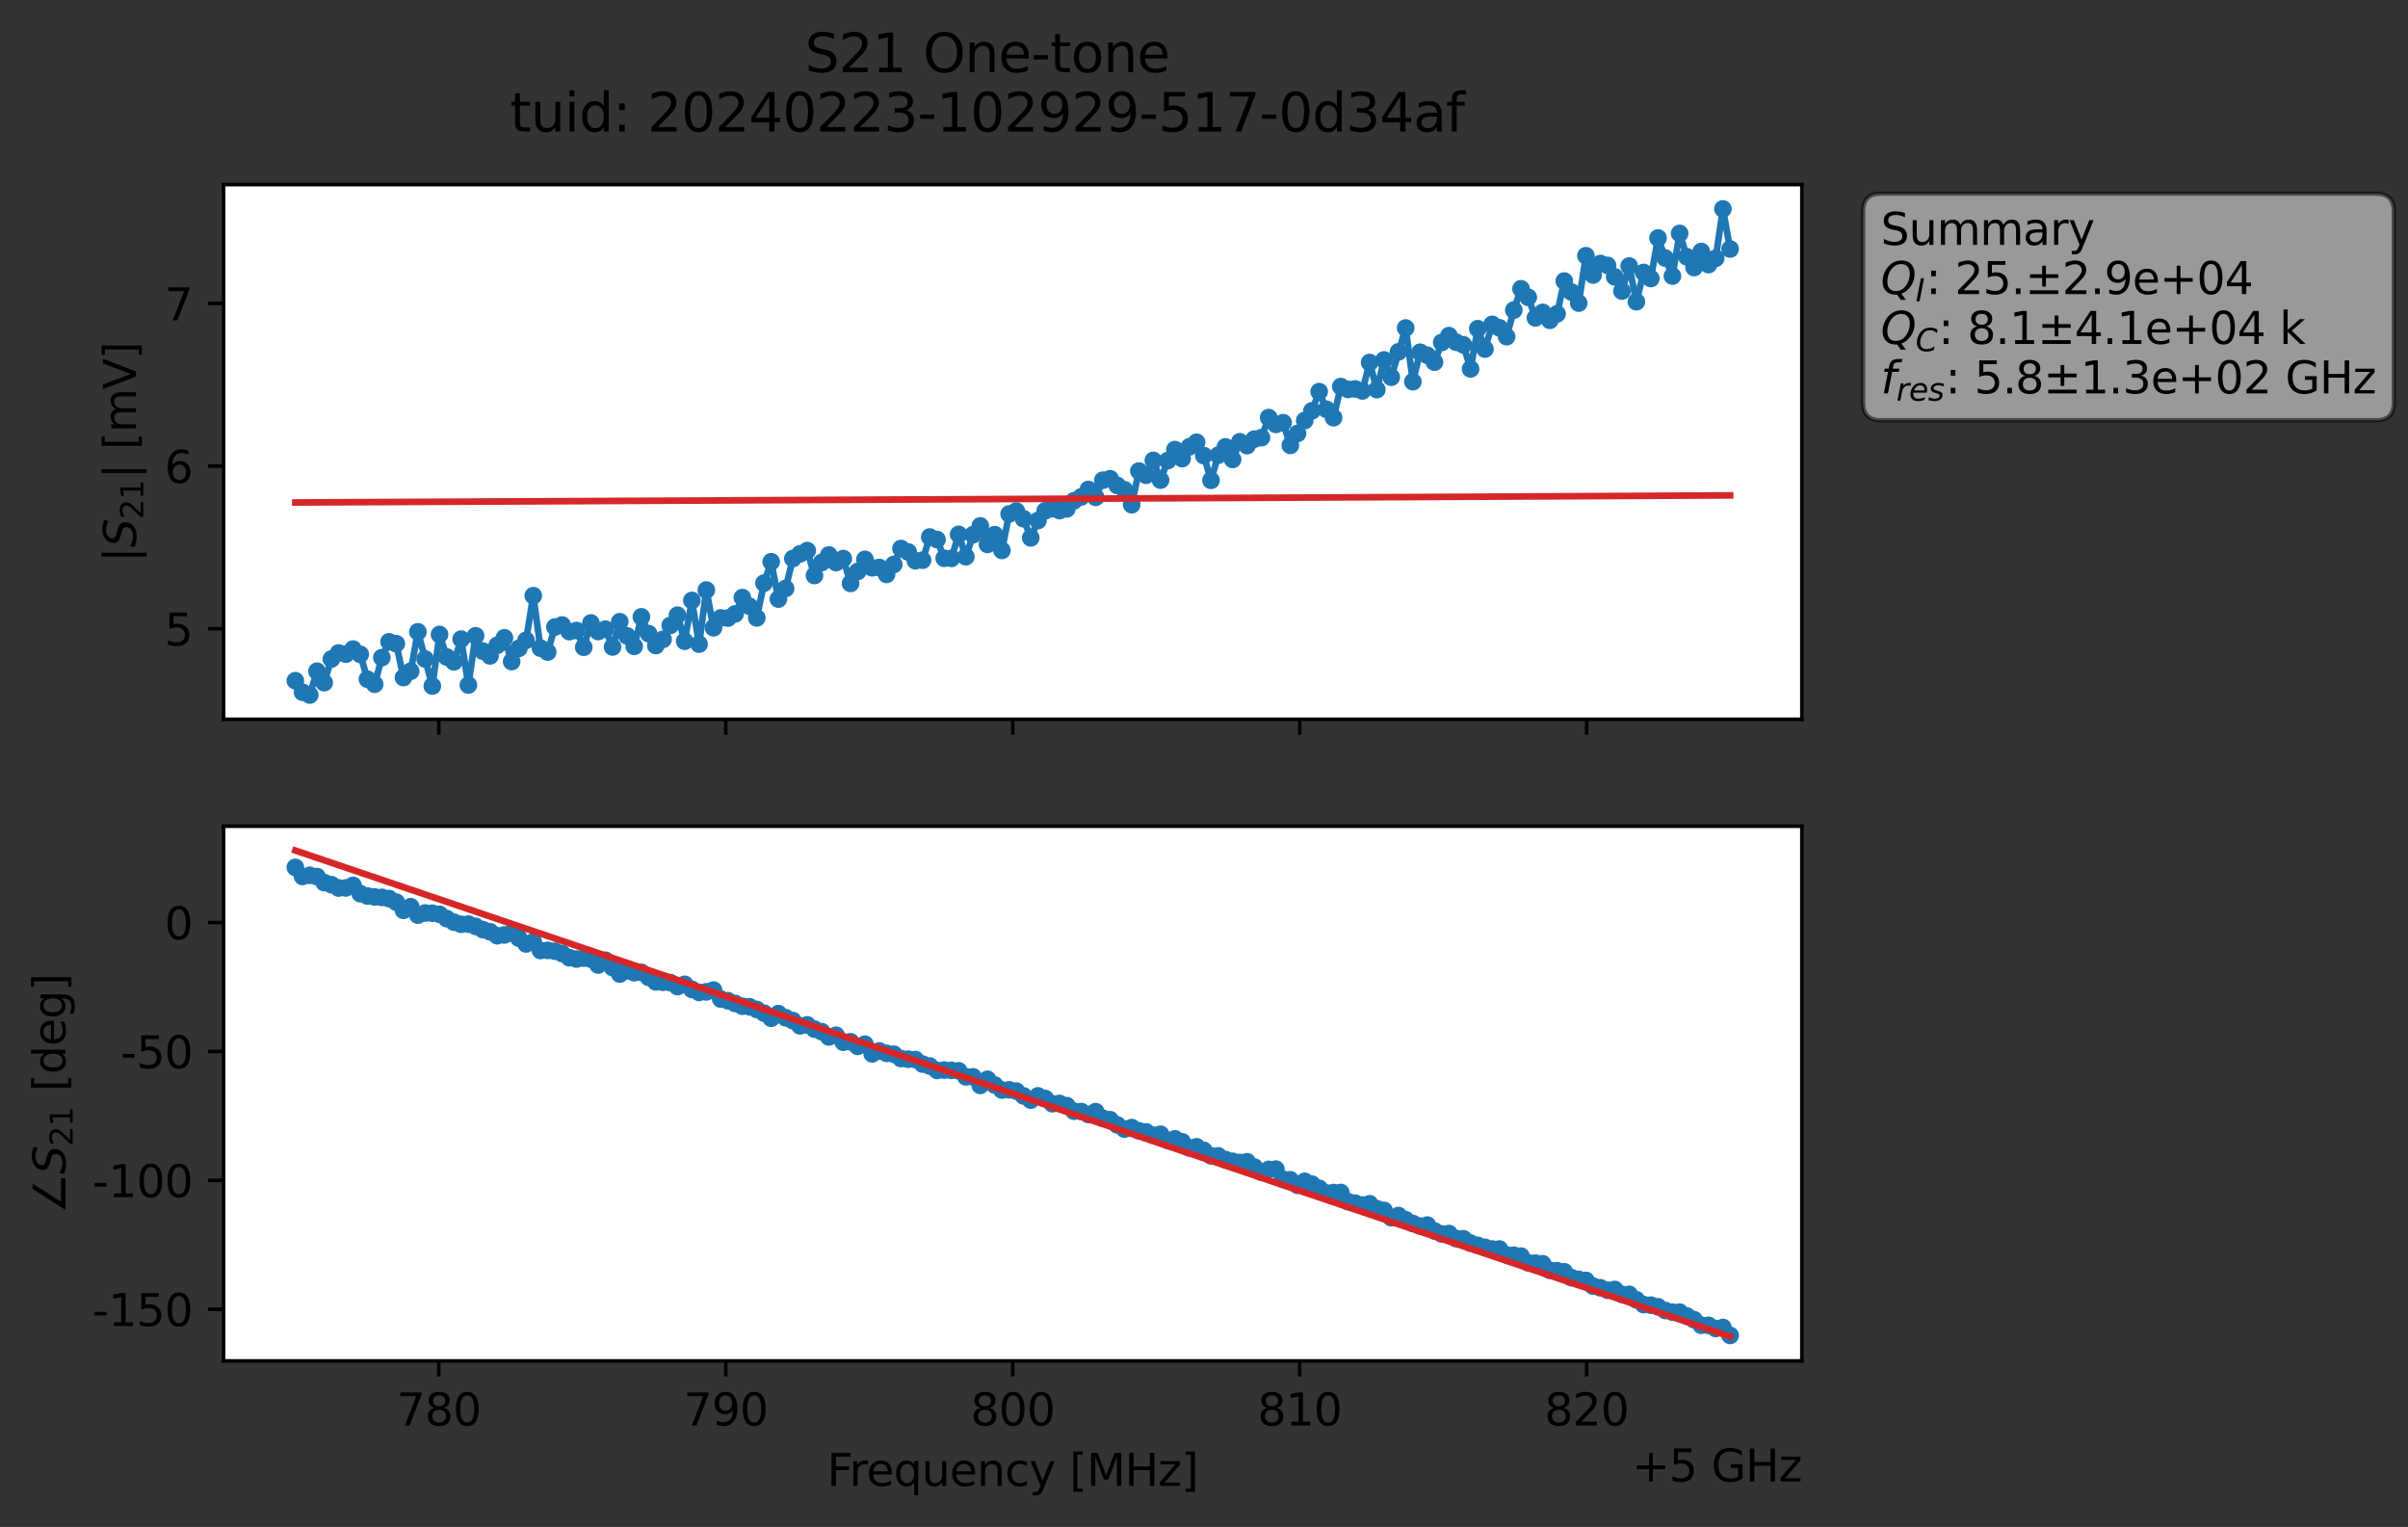<?xml version="1.0" encoding="utf-8" standalone="no"?>
<!DOCTYPE svg PUBLIC "-//W3C//DTD SVG 1.1//EN"
  "http://www.w3.org/Graphics/SVG/1.1/DTD/svg11.dtd">
<svg xmlns:xlink="http://www.w3.org/1999/xlink" width="544.871pt" height="345.428pt" viewBox="0 0 544.871 345.428" xmlns="http://www.w3.org/2000/svg" version="1.1">
 <rect x="0" y="0" width="544.871" height="345.428" fill="#333333" stroke="none"/>
 <defs>
  <style type="text/css">*{stroke-linejoin: round; stroke-linecap: butt}</style>
 </defs>
 <g id="figure_1">
  <g id="patch_1">
   <path d="M 0 345.428 
L 544.871 345.428 
L 544.871 -0 
L 0 -0 
L 0 345.428 
z
" style="fill: none; opacity: 0"/>
  </g>
  <g id="axes_1">
   <g id="patch_2">
    <path d="M 50.595 162.72 
L 407.715 162.72 
L 407.715 41.76 
L 50.595 41.76 
z
" style="fill: #ffffff"/>
   </g>
   <g id="matplotlib.axis_1">
    <g id="xtick_1">
     <g id="line2d_1">
      <defs>
       <path id="mb306aed55c" d="M 0 0 
L 0 3.5 
" style="stroke: #000000; stroke-width: 0.8"/>
      </defs>
      <g>
       <use xlink:href="#mb306aed55c" x="99.293" y="162.72" style="stroke: #000000; stroke-width: 0.8"/>
      </g>
     </g>
    </g>
    <g id="xtick_2">
     <g id="line2d_2">
      <g>
       <use xlink:href="#mb306aed55c" x="164.224" y="162.72" style="stroke: #000000; stroke-width: 0.8"/>
      </g>
     </g>
    </g>
    <g id="xtick_3">
     <g id="line2d_3">
      <g>
       <use xlink:href="#mb306aed55c" x="229.155" y="162.72" style="stroke: #000000; stroke-width: 0.8"/>
      </g>
     </g>
    </g>
    <g id="xtick_4">
     <g id="line2d_4">
      <g>
       <use xlink:href="#mb306aed55c" x="294.086" y="162.72" style="stroke: #000000; stroke-width: 0.8"/>
      </g>
     </g>
    </g>
    <g id="xtick_5">
     <g id="line2d_5">
      <g>
       <use xlink:href="#mb306aed55c" x="359.017" y="162.72" style="stroke: #000000; stroke-width: 0.8"/>
      </g>
     </g>
    </g>
   </g>
   <g id="matplotlib.axis_2">
    <g id="ytick_1">
     <g id="line2d_6">
      <defs>
       <path id="me08f856bc0" d="M 0 0 
L -3.5 0 
" style="stroke: #000000; stroke-width: 0.8"/>
      </defs>
      <g>
       <use xlink:href="#me08f856bc0" x="50.595" y="142.232" style="stroke: #000000; stroke-width: 0.8"/>
      </g>
     </g>
     <g id="text_1">
      <!-- 5 -->
      <g transform="translate(37.233 146.031) scale(0.1 -0.1)">
       <defs>
        <path id="DejaVuSans-35" d="M 691 4666 
L 3169 4666 
L 3169 4134 
L 1269 4134 
L 1269 2991 
Q 1406 3038 1543 3061 
Q 1681 3084 1819 3084 
Q 2600 3084 3056 2656 
Q 3513 2228 3513 1497 
Q 3513 744 3044 326 
Q 2575 -91 1722 -91 
Q 1428 -91 1123 -41 
Q 819 9 494 109 
L 494 744 
Q 775 591 1075 516 
Q 1375 441 1709 441 
Q 2250 441 2565 725 
Q 2881 1009 2881 1497 
Q 2881 1984 2565 2268 
Q 2250 2553 1709 2553 
Q 1456 2553 1204 2497 
Q 953 2441 691 2322 
L 691 4666 
z
" transform="scale(0.016)"/>
       </defs>
       <use xlink:href="#DejaVuSans-35"/>
      </g>
     </g>
    </g>
    <g id="ytick_2">
     <g id="line2d_7">
      <g>
       <use xlink:href="#me08f856bc0" x="50.595" y="105.449" style="stroke: #000000; stroke-width: 0.8"/>
      </g>
     </g>
     <g id="text_2">
      <!-- 6 -->
      <g transform="translate(37.233 109.249) scale(0.1 -0.1)">
       <defs>
        <path id="DejaVuSans-36" d="M 2113 2584 
Q 1688 2584 1439 2293 
Q 1191 2003 1191 1497 
Q 1191 994 1439 701 
Q 1688 409 2113 409 
Q 2538 409 2786 701 
Q 3034 994 3034 1497 
Q 3034 2003 2786 2293 
Q 2538 2584 2113 2584 
z
M 3366 4563 
L 3366 3988 
Q 3128 4100 2886 4159 
Q 2644 4219 2406 4219 
Q 1781 4219 1451 3797 
Q 1122 3375 1075 2522 
Q 1259 2794 1537 2939 
Q 1816 3084 2150 3084 
Q 2853 3084 3261 2657 
Q 3669 2231 3669 1497 
Q 3669 778 3244 343 
Q 2819 -91 2113 -91 
Q 1303 -91 875 529 
Q 447 1150 447 2328 
Q 447 3434 972 4092 
Q 1497 4750 2381 4750 
Q 2619 4750 2861 4703 
Q 3103 4656 3366 4563 
z
" transform="scale(0.016)"/>
       </defs>
       <use xlink:href="#DejaVuSans-36"/>
      </g>
     </g>
    </g>
    <g id="ytick_3">
     <g id="line2d_8">
      <g>
       <use xlink:href="#me08f856bc0" x="50.595" y="68.667" style="stroke: #000000; stroke-width: 0.8"/>
      </g>
     </g>
     <g id="text_3">
      <!-- 7 -->
      <g transform="translate(37.233 72.466) scale(0.1 -0.1)">
       <defs>
        <path id="DejaVuSans-37" d="M 525 4666 
L 3525 4666 
L 3525 4397 
L 1831 0 
L 1172 0 
L 2766 4134 
L 525 4134 
L 525 4666 
z
" transform="scale(0.016)"/>
       </defs>
       <use xlink:href="#DejaVuSans-37"/>
      </g>
     </g>
    </g>
    <g id="text_4">
     <!-- $|S_{21}|$ [mV] -->
     <g transform="translate(30.833 127.19) rotate(-90) scale(0.1 -0.1)">
      <defs>
       <path id="DejaVuSans-7c" d="M 1344 4891 
L 1344 -1509 
L 813 -1509 
L 813 4891 
L 1344 4891 
z
" transform="scale(0.016)"/>
       <path id="DejaVuSans-Oblique-53" d="M 3859 4513 
L 3738 3897 
Q 3422 4066 3111 4152 
Q 2800 4238 2509 4238 
Q 1944 4238 1609 3991 
Q 1275 3744 1275 3334 
Q 1275 3109 1398 2989 
Q 1522 2869 2034 2731 
L 2413 2638 
Q 3053 2472 3303 2217 
Q 3553 1963 3553 1503 
Q 3553 797 2998 353 
Q 2444 -91 1538 -91 
Q 1166 -91 791 -17 
Q 416 56 38 206 
L 166 856 
Q 513 641 861 531 
Q 1209 422 1556 422 
Q 2147 422 2503 684 
Q 2859 947 2859 1369 
Q 2859 1650 2717 1795 
Q 2575 1941 2106 2059 
L 1728 2156 
Q 1081 2325 845 2545 
Q 609 2766 609 3163 
Q 609 3859 1145 4304 
Q 1681 4750 2541 4750 
Q 2875 4750 3203 4690 
Q 3531 4631 3859 4513 
z
" transform="scale(0.016)"/>
       <path id="DejaVuSans-32" d="M 1228 531 
L 3431 531 
L 3431 0 
L 469 0 
L 469 531 
Q 828 903 1448 1529 
Q 2069 2156 2228 2338 
Q 2531 2678 2651 2914 
Q 2772 3150 2772 3378 
Q 2772 3750 2511 3984 
Q 2250 4219 1831 4219 
Q 1534 4219 1204 4116 
Q 875 4013 500 3803 
L 500 4441 
Q 881 4594 1212 4672 
Q 1544 4750 1819 4750 
Q 2544 4750 2975 4387 
Q 3406 4025 3406 3419 
Q 3406 3131 3298 2873 
Q 3191 2616 2906 2266 
Q 2828 2175 2409 1742 
Q 1991 1309 1228 531 
z
" transform="scale(0.016)"/>
       <path id="DejaVuSans-31" d="M 794 531 
L 1825 531 
L 1825 4091 
L 703 3866 
L 703 4441 
L 1819 4666 
L 2450 4666 
L 2450 531 
L 3481 531 
L 3481 0 
L 794 0 
L 794 531 
z
" transform="scale(0.016)"/>
       <path id="DejaVuSans-20" transform="scale(0.016)"/>
       <path id="DejaVuSans-5b" d="M 550 4863 
L 1875 4863 
L 1875 4416 
L 1125 4416 
L 1125 -397 
L 1875 -397 
L 1875 -844 
L 550 -844 
L 550 4863 
z
" transform="scale(0.016)"/>
       <path id="DejaVuSans-6d" d="M 3328 2828 
Q 3544 3216 3844 3400 
Q 4144 3584 4550 3584 
Q 5097 3584 5394 3201 
Q 5691 2819 5691 2113 
L 5691 0 
L 5113 0 
L 5113 2094 
Q 5113 2597 4934 2840 
Q 4756 3084 4391 3084 
Q 3944 3084 3684 2787 
Q 3425 2491 3425 1978 
L 3425 0 
L 2847 0 
L 2847 2094 
Q 2847 2600 2669 2842 
Q 2491 3084 2119 3084 
Q 1678 3084 1418 2786 
Q 1159 2488 1159 1978 
L 1159 0 
L 581 0 
L 581 3500 
L 1159 3500 
L 1159 2956 
Q 1356 3278 1631 3431 
Q 1906 3584 2284 3584 
Q 2666 3584 2933 3390 
Q 3200 3197 3328 2828 
z
" transform="scale(0.016)"/>
       <path id="DejaVuSans-56" d="M 1831 0 
L 50 4666 
L 709 4666 
L 2188 738 
L 3669 4666 
L 4325 4666 
L 2547 0 
L 1831 0 
z
" transform="scale(0.016)"/>
       <path id="DejaVuSans-5d" d="M 1947 4863 
L 1947 -844 
L 622 -844 
L 622 -397 
L 1369 -397 
L 1369 4416 
L 622 4416 
L 622 4863 
L 1947 4863 
z
" transform="scale(0.016)"/>
      </defs>
      <use xlink:href="#DejaVuSans-7c" transform="translate(0 0.578)"/>
      <use xlink:href="#DejaVuSans-Oblique-53" transform="translate(33.691 0.578)"/>
      <use xlink:href="#DejaVuSans-32" transform="translate(97.168 -15.828) scale(0.7)"/>
      <use xlink:href="#DejaVuSans-31" transform="translate(141.704 -15.828) scale(0.7)"/>
      <use xlink:href="#DejaVuSans-7c" transform="translate(188.975 0.578)"/>
      <use xlink:href="#DejaVuSans-20" transform="translate(222.666 0.578)"/>
      <use xlink:href="#DejaVuSans-5b" transform="translate(254.453 0.578)"/>
      <use xlink:href="#DejaVuSans-6d" transform="translate(293.467 0.578)"/>
      <use xlink:href="#DejaVuSans-56" transform="translate(390.879 0.578)"/>
      <use xlink:href="#DejaVuSans-5d" transform="translate(459.287 0.578)"/>
     </g>
    </g>
   </g>
   <g id="line2d_9">
    <path d="M 66.828 154 
L 68.459 156.612 
L 70.091 157.222 
L 71.722 151.852 
L 73.354 154.44 
L 74.985 149.087 
L 76.617 147.722 
L 78.248 147.988 
L 79.879 146.841 
L 81.511 148.028 
L 83.142 153.653 
L 84.774 154.785 
L 86.405 148.769 
L 88.037 145.192 
L 89.668 145.627 
L 91.299 153.283 
L 92.931 151.847 
L 94.562 142.939 
L 97.825 155.191 
L 99.457 143.538 
L 101.088 148.64 
L 102.719 149.72 
L 104.351 144.58 
L 105.982 154.969 
L 107.614 143.842 
L 109.245 147.3 
L 110.877 148.377 
L 112.508 145.981 
L 114.14 144.29 
L 115.771 149.664 
L 117.402 146.677 
L 119.034 144.857 
L 120.665 134.764 
L 122.297 146.626 
L 123.928 147.512 
L 125.56 141.852 
L 127.191 141.398 
L 128.822 142.886 
L 130.454 142.641 
L 132.085 146.419 
L 133.717 140.932 
L 135.348 142.862 
L 136.98 142.34 
L 138.611 146.362 
L 140.242 140.65 
L 141.874 143.85 
L 143.505 146.216 
L 145.137 139.554 
L 146.768 143.342 
L 148.4 146.038 
L 150.031 144.626 
L 151.662 141.489 
L 153.294 139.17 
L 154.925 145.056 
L 156.557 135.84 
L 158.188 145.725 
L 159.82 133.488 
L 161.451 142.016 
L 163.082 139.793 
L 164.714 139.825 
L 166.345 138.874 
L 167.977 135.191 
L 169.608 137.162 
L 171.24 139.785 
L 172.871 131.925 
L 174.502 127.083 
L 176.134 135.525 
L 177.765 133.125 
L 179.397 126.368 
L 181.028 125.307 
L 182.66 124.562 
L 184.291 130.194 
L 185.922 127.253 
L 187.554 125.558 
L 189.185 127.268 
L 190.817 126.372 
L 192.448 131.985 
L 195.711 126.542 
L 197.342 128.45 
L 198.974 128.383 
L 200.605 129.941 
L 202.237 127.695 
L 203.868 124.091 
L 205.5 124.883 
L 207.131 126.859 
L 208.762 126.728 
L 210.394 121.489 
L 212.025 122.066 
L 213.657 126.298 
L 215.288 126.312 
L 216.92 120.889 
L 218.551 125.936 
L 220.182 120.962 
L 221.814 118.974 
L 223.445 123.158 
L 225.077 120.954 
L 226.708 124.523 
L 228.34 116.277 
L 229.971 115.615 
L 231.602 117.35 
L 233.234 121.675 
L 234.865 117.747 
L 236.497 115.557 
L 238.128 115.06 
L 239.76 115.509 
L 241.391 115.117 
L 243.022 113.286 
L 244.654 112.405 
L 246.285 110.735 
L 247.917 112.507 
L 249.548 108.64 
L 251.18 108.308 
L 252.811 109.821 
L 254.442 110.796 
L 256.074 114.181 
L 257.705 106.56 
L 259.337 107.509 
L 260.968 104.155 
L 262.6 108.614 
L 264.231 104.195 
L 265.862 101.713 
L 267.494 103.745 
L 269.125 101.089 
L 270.757 100.046 
L 272.388 103.063 
L 274.02 108.658 
L 275.651 102.983 
L 277.282 101.104 
L 278.914 103.937 
L 280.545 99.948 
L 282.177 100.809 
L 283.808 99.34 
L 285.44 99.012 
L 287.071 94.469 
L 288.703 96.015 
L 290.334 95.623 
L 291.965 100.759 
L 293.597 98.06 
L 295.228 95.136 
L 296.86 92.944 
L 298.491 88.599 
L 300.123 92.59 
L 301.754 94.491 
L 303.385 87.452 
L 305.017 88.094 
L 306.648 87.992 
L 308.28 88.437 
L 309.911 82.007 
L 311.543 88.136 
L 313.174 81.427 
L 314.805 85.334 
L 318.068 74.203 
L 319.7 86.358 
L 321.331 79.684 
L 322.963 80.375 
L 324.594 81.93 
L 326.225 77.476 
L 327.857 75.926 
L 329.488 77.426 
L 331.12 78.006 
L 332.751 83.461 
L 334.383 74.364 
L 336.014 78.962 
L 337.645 73.382 
L 339.277 74.165 
L 340.908 76.159 
L 342.54 70.152 
L 344.171 65.33 
L 345.803 67.256 
L 347.434 71.909 
L 349.065 70.674 
L 350.697 72.465 
L 352.328 71.001 
L 353.96 63.582 
L 357.223 68.568 
L 358.854 57.855 
L 360.485 62.204 
L 362.117 59.623 
L 363.748 60.047 
L 365.38 62.637 
L 367.011 65.843 
L 368.643 60.186 
L 370.274 68.258 
L 371.905 61.637 
L 373.537 63.01 
L 375.168 53.842 
L 376.8 58.379 
L 378.431 62.451 
L 380.063 52.812 
L 381.694 58.096 
L 383.325 60.522 
L 384.957 56.899 
L 386.588 59.858 
L 388.22 58.416 
L 389.851 47.258 
L 391.483 56.327 
L 391.483 56.327 
" clip-path="url(#pbeefd2f6d9)" style="fill: none; stroke: #1f77b4; stroke-width: 1.5; stroke-linecap: square"/>
    <defs>
     <path id="m9ed10f1979" d="M 0 1.5 
C 0.398 1.5 0.779 1.342 1.061 1.061 
C 1.342 0.779 1.5 0.398 1.5 0 
C 1.5 -0.398 1.342 -0.779 1.061 -1.061 
C 0.779 -1.342 0.398 -1.5 0 -1.5 
C -0.398 -1.5 -0.779 -1.342 -1.061 -1.061 
C -1.342 -0.779 -1.5 -0.398 -1.5 0 
C -1.5 0.398 -1.342 0.779 -1.061 1.061 
C -0.779 1.342 -0.398 1.5 0 1.5 
z
" style="stroke: #1f77b4"/>
    </defs>
    <g clip-path="url(#pbeefd2f6d9)">
     <use xlink:href="#m9ed10f1979" x="66.828" y="154" style="fill: #1f77b4; stroke: #1f77b4"/>
     <use xlink:href="#m9ed10f1979" x="68.459" y="156.612" style="fill: #1f77b4; stroke: #1f77b4"/>
     <use xlink:href="#m9ed10f1979" x="70.091" y="157.222" style="fill: #1f77b4; stroke: #1f77b4"/>
     <use xlink:href="#m9ed10f1979" x="71.722" y="151.852" style="fill: #1f77b4; stroke: #1f77b4"/>
     <use xlink:href="#m9ed10f1979" x="73.354" y="154.44" style="fill: #1f77b4; stroke: #1f77b4"/>
     <use xlink:href="#m9ed10f1979" x="74.985" y="149.087" style="fill: #1f77b4; stroke: #1f77b4"/>
     <use xlink:href="#m9ed10f1979" x="76.617" y="147.722" style="fill: #1f77b4; stroke: #1f77b4"/>
     <use xlink:href="#m9ed10f1979" x="78.248" y="147.988" style="fill: #1f77b4; stroke: #1f77b4"/>
     <use xlink:href="#m9ed10f1979" x="79.879" y="146.841" style="fill: #1f77b4; stroke: #1f77b4"/>
     <use xlink:href="#m9ed10f1979" x="81.511" y="148.028" style="fill: #1f77b4; stroke: #1f77b4"/>
     <use xlink:href="#m9ed10f1979" x="83.142" y="153.653" style="fill: #1f77b4; stroke: #1f77b4"/>
     <use xlink:href="#m9ed10f1979" x="84.774" y="154.785" style="fill: #1f77b4; stroke: #1f77b4"/>
     <use xlink:href="#m9ed10f1979" x="86.405" y="148.769" style="fill: #1f77b4; stroke: #1f77b4"/>
     <use xlink:href="#m9ed10f1979" x="88.037" y="145.192" style="fill: #1f77b4; stroke: #1f77b4"/>
     <use xlink:href="#m9ed10f1979" x="89.668" y="145.627" style="fill: #1f77b4; stroke: #1f77b4"/>
     <use xlink:href="#m9ed10f1979" x="91.299" y="153.283" style="fill: #1f77b4; stroke: #1f77b4"/>
     <use xlink:href="#m9ed10f1979" x="92.931" y="151.847" style="fill: #1f77b4; stroke: #1f77b4"/>
     <use xlink:href="#m9ed10f1979" x="94.562" y="142.939" style="fill: #1f77b4; stroke: #1f77b4"/>
     <use xlink:href="#m9ed10f1979" x="96.194" y="149.098" style="fill: #1f77b4; stroke: #1f77b4"/>
     <use xlink:href="#m9ed10f1979" x="97.825" y="155.191" style="fill: #1f77b4; stroke: #1f77b4"/>
     <use xlink:href="#m9ed10f1979" x="99.457" y="143.538" style="fill: #1f77b4; stroke: #1f77b4"/>
     <use xlink:href="#m9ed10f1979" x="101.088" y="148.64" style="fill: #1f77b4; stroke: #1f77b4"/>
     <use xlink:href="#m9ed10f1979" x="102.719" y="149.72" style="fill: #1f77b4; stroke: #1f77b4"/>
     <use xlink:href="#m9ed10f1979" x="104.351" y="144.58" style="fill: #1f77b4; stroke: #1f77b4"/>
     <use xlink:href="#m9ed10f1979" x="105.982" y="154.969" style="fill: #1f77b4; stroke: #1f77b4"/>
     <use xlink:href="#m9ed10f1979" x="107.614" y="143.842" style="fill: #1f77b4; stroke: #1f77b4"/>
     <use xlink:href="#m9ed10f1979" x="109.245" y="147.3" style="fill: #1f77b4; stroke: #1f77b4"/>
     <use xlink:href="#m9ed10f1979" x="110.877" y="148.377" style="fill: #1f77b4; stroke: #1f77b4"/>
     <use xlink:href="#m9ed10f1979" x="112.508" y="145.981" style="fill: #1f77b4; stroke: #1f77b4"/>
     <use xlink:href="#m9ed10f1979" x="114.14" y="144.29" style="fill: #1f77b4; stroke: #1f77b4"/>
     <use xlink:href="#m9ed10f1979" x="115.771" y="149.664" style="fill: #1f77b4; stroke: #1f77b4"/>
     <use xlink:href="#m9ed10f1979" x="117.402" y="146.677" style="fill: #1f77b4; stroke: #1f77b4"/>
     <use xlink:href="#m9ed10f1979" x="119.034" y="144.857" style="fill: #1f77b4; stroke: #1f77b4"/>
     <use xlink:href="#m9ed10f1979" x="120.665" y="134.764" style="fill: #1f77b4; stroke: #1f77b4"/>
     <use xlink:href="#m9ed10f1979" x="122.297" y="146.626" style="fill: #1f77b4; stroke: #1f77b4"/>
     <use xlink:href="#m9ed10f1979" x="123.928" y="147.512" style="fill: #1f77b4; stroke: #1f77b4"/>
     <use xlink:href="#m9ed10f1979" x="125.56" y="141.852" style="fill: #1f77b4; stroke: #1f77b4"/>
     <use xlink:href="#m9ed10f1979" x="127.191" y="141.398" style="fill: #1f77b4; stroke: #1f77b4"/>
     <use xlink:href="#m9ed10f1979" x="128.822" y="142.886" style="fill: #1f77b4; stroke: #1f77b4"/>
     <use xlink:href="#m9ed10f1979" x="130.454" y="142.641" style="fill: #1f77b4; stroke: #1f77b4"/>
     <use xlink:href="#m9ed10f1979" x="132.085" y="146.419" style="fill: #1f77b4; stroke: #1f77b4"/>
     <use xlink:href="#m9ed10f1979" x="133.717" y="140.932" style="fill: #1f77b4; stroke: #1f77b4"/>
     <use xlink:href="#m9ed10f1979" x="135.348" y="142.862" style="fill: #1f77b4; stroke: #1f77b4"/>
     <use xlink:href="#m9ed10f1979" x="136.98" y="142.34" style="fill: #1f77b4; stroke: #1f77b4"/>
     <use xlink:href="#m9ed10f1979" x="138.611" y="146.362" style="fill: #1f77b4; stroke: #1f77b4"/>
     <use xlink:href="#m9ed10f1979" x="140.242" y="140.65" style="fill: #1f77b4; stroke: #1f77b4"/>
     <use xlink:href="#m9ed10f1979" x="141.874" y="143.85" style="fill: #1f77b4; stroke: #1f77b4"/>
     <use xlink:href="#m9ed10f1979" x="143.505" y="146.216" style="fill: #1f77b4; stroke: #1f77b4"/>
     <use xlink:href="#m9ed10f1979" x="145.137" y="139.554" style="fill: #1f77b4; stroke: #1f77b4"/>
     <use xlink:href="#m9ed10f1979" x="146.768" y="143.342" style="fill: #1f77b4; stroke: #1f77b4"/>
     <use xlink:href="#m9ed10f1979" x="148.4" y="146.038" style="fill: #1f77b4; stroke: #1f77b4"/>
     <use xlink:href="#m9ed10f1979" x="150.031" y="144.626" style="fill: #1f77b4; stroke: #1f77b4"/>
     <use xlink:href="#m9ed10f1979" x="151.662" y="141.489" style="fill: #1f77b4; stroke: #1f77b4"/>
     <use xlink:href="#m9ed10f1979" x="153.294" y="139.17" style="fill: #1f77b4; stroke: #1f77b4"/>
     <use xlink:href="#m9ed10f1979" x="154.925" y="145.056" style="fill: #1f77b4; stroke: #1f77b4"/>
     <use xlink:href="#m9ed10f1979" x="156.557" y="135.84" style="fill: #1f77b4; stroke: #1f77b4"/>
     <use xlink:href="#m9ed10f1979" x="158.188" y="145.725" style="fill: #1f77b4; stroke: #1f77b4"/>
     <use xlink:href="#m9ed10f1979" x="159.82" y="133.488" style="fill: #1f77b4; stroke: #1f77b4"/>
     <use xlink:href="#m9ed10f1979" x="161.451" y="142.016" style="fill: #1f77b4; stroke: #1f77b4"/>
     <use xlink:href="#m9ed10f1979" x="163.082" y="139.793" style="fill: #1f77b4; stroke: #1f77b4"/>
     <use xlink:href="#m9ed10f1979" x="164.714" y="139.825" style="fill: #1f77b4; stroke: #1f77b4"/>
     <use xlink:href="#m9ed10f1979" x="166.345" y="138.874" style="fill: #1f77b4; stroke: #1f77b4"/>
     <use xlink:href="#m9ed10f1979" x="167.977" y="135.191" style="fill: #1f77b4; stroke: #1f77b4"/>
     <use xlink:href="#m9ed10f1979" x="169.608" y="137.162" style="fill: #1f77b4; stroke: #1f77b4"/>
     <use xlink:href="#m9ed10f1979" x="171.24" y="139.785" style="fill: #1f77b4; stroke: #1f77b4"/>
     <use xlink:href="#m9ed10f1979" x="172.871" y="131.925" style="fill: #1f77b4; stroke: #1f77b4"/>
     <use xlink:href="#m9ed10f1979" x="174.502" y="127.083" style="fill: #1f77b4; stroke: #1f77b4"/>
     <use xlink:href="#m9ed10f1979" x="176.134" y="135.525" style="fill: #1f77b4; stroke: #1f77b4"/>
     <use xlink:href="#m9ed10f1979" x="177.765" y="133.125" style="fill: #1f77b4; stroke: #1f77b4"/>
     <use xlink:href="#m9ed10f1979" x="179.397" y="126.368" style="fill: #1f77b4; stroke: #1f77b4"/>
     <use xlink:href="#m9ed10f1979" x="181.028" y="125.307" style="fill: #1f77b4; stroke: #1f77b4"/>
     <use xlink:href="#m9ed10f1979" x="182.66" y="124.562" style="fill: #1f77b4; stroke: #1f77b4"/>
     <use xlink:href="#m9ed10f1979" x="184.291" y="130.194" style="fill: #1f77b4; stroke: #1f77b4"/>
     <use xlink:href="#m9ed10f1979" x="185.922" y="127.253" style="fill: #1f77b4; stroke: #1f77b4"/>
     <use xlink:href="#m9ed10f1979" x="187.554" y="125.558" style="fill: #1f77b4; stroke: #1f77b4"/>
     <use xlink:href="#m9ed10f1979" x="189.185" y="127.268" style="fill: #1f77b4; stroke: #1f77b4"/>
     <use xlink:href="#m9ed10f1979" x="190.817" y="126.372" style="fill: #1f77b4; stroke: #1f77b4"/>
     <use xlink:href="#m9ed10f1979" x="192.448" y="131.985" style="fill: #1f77b4; stroke: #1f77b4"/>
     <use xlink:href="#m9ed10f1979" x="194.08" y="129.277" style="fill: #1f77b4; stroke: #1f77b4"/>
     <use xlink:href="#m9ed10f1979" x="195.711" y="126.542" style="fill: #1f77b4; stroke: #1f77b4"/>
     <use xlink:href="#m9ed10f1979" x="197.342" y="128.45" style="fill: #1f77b4; stroke: #1f77b4"/>
     <use xlink:href="#m9ed10f1979" x="198.974" y="128.383" style="fill: #1f77b4; stroke: #1f77b4"/>
     <use xlink:href="#m9ed10f1979" x="200.605" y="129.941" style="fill: #1f77b4; stroke: #1f77b4"/>
     <use xlink:href="#m9ed10f1979" x="202.237" y="127.695" style="fill: #1f77b4; stroke: #1f77b4"/>
     <use xlink:href="#m9ed10f1979" x="203.868" y="124.091" style="fill: #1f77b4; stroke: #1f77b4"/>
     <use xlink:href="#m9ed10f1979" x="205.5" y="124.883" style="fill: #1f77b4; stroke: #1f77b4"/>
     <use xlink:href="#m9ed10f1979" x="207.131" y="126.859" style="fill: #1f77b4; stroke: #1f77b4"/>
     <use xlink:href="#m9ed10f1979" x="208.762" y="126.728" style="fill: #1f77b4; stroke: #1f77b4"/>
     <use xlink:href="#m9ed10f1979" x="210.394" y="121.489" style="fill: #1f77b4; stroke: #1f77b4"/>
     <use xlink:href="#m9ed10f1979" x="212.025" y="122.066" style="fill: #1f77b4; stroke: #1f77b4"/>
     <use xlink:href="#m9ed10f1979" x="213.657" y="126.298" style="fill: #1f77b4; stroke: #1f77b4"/>
     <use xlink:href="#m9ed10f1979" x="215.288" y="126.312" style="fill: #1f77b4; stroke: #1f77b4"/>
     <use xlink:href="#m9ed10f1979" x="216.92" y="120.889" style="fill: #1f77b4; stroke: #1f77b4"/>
     <use xlink:href="#m9ed10f1979" x="218.551" y="125.936" style="fill: #1f77b4; stroke: #1f77b4"/>
     <use xlink:href="#m9ed10f1979" x="220.182" y="120.962" style="fill: #1f77b4; stroke: #1f77b4"/>
     <use xlink:href="#m9ed10f1979" x="221.814" y="118.974" style="fill: #1f77b4; stroke: #1f77b4"/>
     <use xlink:href="#m9ed10f1979" x="223.445" y="123.158" style="fill: #1f77b4; stroke: #1f77b4"/>
     <use xlink:href="#m9ed10f1979" x="225.077" y="120.954" style="fill: #1f77b4; stroke: #1f77b4"/>
     <use xlink:href="#m9ed10f1979" x="226.708" y="124.523" style="fill: #1f77b4; stroke: #1f77b4"/>
     <use xlink:href="#m9ed10f1979" x="228.34" y="116.277" style="fill: #1f77b4; stroke: #1f77b4"/>
     <use xlink:href="#m9ed10f1979" x="229.971" y="115.615" style="fill: #1f77b4; stroke: #1f77b4"/>
     <use xlink:href="#m9ed10f1979" x="231.602" y="117.35" style="fill: #1f77b4; stroke: #1f77b4"/>
     <use xlink:href="#m9ed10f1979" x="233.234" y="121.675" style="fill: #1f77b4; stroke: #1f77b4"/>
     <use xlink:href="#m9ed10f1979" x="234.865" y="117.747" style="fill: #1f77b4; stroke: #1f77b4"/>
     <use xlink:href="#m9ed10f1979" x="236.497" y="115.557" style="fill: #1f77b4; stroke: #1f77b4"/>
     <use xlink:href="#m9ed10f1979" x="238.128" y="115.06" style="fill: #1f77b4; stroke: #1f77b4"/>
     <use xlink:href="#m9ed10f1979" x="239.76" y="115.509" style="fill: #1f77b4; stroke: #1f77b4"/>
     <use xlink:href="#m9ed10f1979" x="241.391" y="115.117" style="fill: #1f77b4; stroke: #1f77b4"/>
     <use xlink:href="#m9ed10f1979" x="243.022" y="113.286" style="fill: #1f77b4; stroke: #1f77b4"/>
     <use xlink:href="#m9ed10f1979" x="244.654" y="112.405" style="fill: #1f77b4; stroke: #1f77b4"/>
     <use xlink:href="#m9ed10f1979" x="246.285" y="110.735" style="fill: #1f77b4; stroke: #1f77b4"/>
     <use xlink:href="#m9ed10f1979" x="247.917" y="112.507" style="fill: #1f77b4; stroke: #1f77b4"/>
     <use xlink:href="#m9ed10f1979" x="249.548" y="108.64" style="fill: #1f77b4; stroke: #1f77b4"/>
     <use xlink:href="#m9ed10f1979" x="251.18" y="108.308" style="fill: #1f77b4; stroke: #1f77b4"/>
     <use xlink:href="#m9ed10f1979" x="252.811" y="109.821" style="fill: #1f77b4; stroke: #1f77b4"/>
     <use xlink:href="#m9ed10f1979" x="254.442" y="110.796" style="fill: #1f77b4; stroke: #1f77b4"/>
     <use xlink:href="#m9ed10f1979" x="256.074" y="114.181" style="fill: #1f77b4; stroke: #1f77b4"/>
     <use xlink:href="#m9ed10f1979" x="257.705" y="106.56" style="fill: #1f77b4; stroke: #1f77b4"/>
     <use xlink:href="#m9ed10f1979" x="259.337" y="107.509" style="fill: #1f77b4; stroke: #1f77b4"/>
     <use xlink:href="#m9ed10f1979" x="260.968" y="104.155" style="fill: #1f77b4; stroke: #1f77b4"/>
     <use xlink:href="#m9ed10f1979" x="262.6" y="108.614" style="fill: #1f77b4; stroke: #1f77b4"/>
     <use xlink:href="#m9ed10f1979" x="264.231" y="104.195" style="fill: #1f77b4; stroke: #1f77b4"/>
     <use xlink:href="#m9ed10f1979" x="265.862" y="101.713" style="fill: #1f77b4; stroke: #1f77b4"/>
     <use xlink:href="#m9ed10f1979" x="267.494" y="103.745" style="fill: #1f77b4; stroke: #1f77b4"/>
     <use xlink:href="#m9ed10f1979" x="269.125" y="101.089" style="fill: #1f77b4; stroke: #1f77b4"/>
     <use xlink:href="#m9ed10f1979" x="270.757" y="100.046" style="fill: #1f77b4; stroke: #1f77b4"/>
     <use xlink:href="#m9ed10f1979" x="272.388" y="103.063" style="fill: #1f77b4; stroke: #1f77b4"/>
     <use xlink:href="#m9ed10f1979" x="274.02" y="108.658" style="fill: #1f77b4; stroke: #1f77b4"/>
     <use xlink:href="#m9ed10f1979" x="275.651" y="102.983" style="fill: #1f77b4; stroke: #1f77b4"/>
     <use xlink:href="#m9ed10f1979" x="277.282" y="101.104" style="fill: #1f77b4; stroke: #1f77b4"/>
     <use xlink:href="#m9ed10f1979" x="278.914" y="103.937" style="fill: #1f77b4; stroke: #1f77b4"/>
     <use xlink:href="#m9ed10f1979" x="280.545" y="99.948" style="fill: #1f77b4; stroke: #1f77b4"/>
     <use xlink:href="#m9ed10f1979" x="282.177" y="100.809" style="fill: #1f77b4; stroke: #1f77b4"/>
     <use xlink:href="#m9ed10f1979" x="283.808" y="99.34" style="fill: #1f77b4; stroke: #1f77b4"/>
     <use xlink:href="#m9ed10f1979" x="285.44" y="99.012" style="fill: #1f77b4; stroke: #1f77b4"/>
     <use xlink:href="#m9ed10f1979" x="287.071" y="94.469" style="fill: #1f77b4; stroke: #1f77b4"/>
     <use xlink:href="#m9ed10f1979" x="288.703" y="96.015" style="fill: #1f77b4; stroke: #1f77b4"/>
     <use xlink:href="#m9ed10f1979" x="290.334" y="95.623" style="fill: #1f77b4; stroke: #1f77b4"/>
     <use xlink:href="#m9ed10f1979" x="291.965" y="100.759" style="fill: #1f77b4; stroke: #1f77b4"/>
     <use xlink:href="#m9ed10f1979" x="293.597" y="98.06" style="fill: #1f77b4; stroke: #1f77b4"/>
     <use xlink:href="#m9ed10f1979" x="295.228" y="95.136" style="fill: #1f77b4; stroke: #1f77b4"/>
     <use xlink:href="#m9ed10f1979" x="296.86" y="92.944" style="fill: #1f77b4; stroke: #1f77b4"/>
     <use xlink:href="#m9ed10f1979" x="298.491" y="88.599" style="fill: #1f77b4; stroke: #1f77b4"/>
     <use xlink:href="#m9ed10f1979" x="300.123" y="92.59" style="fill: #1f77b4; stroke: #1f77b4"/>
     <use xlink:href="#m9ed10f1979" x="301.754" y="94.491" style="fill: #1f77b4; stroke: #1f77b4"/>
     <use xlink:href="#m9ed10f1979" x="303.385" y="87.452" style="fill: #1f77b4; stroke: #1f77b4"/>
     <use xlink:href="#m9ed10f1979" x="305.017" y="88.094" style="fill: #1f77b4; stroke: #1f77b4"/>
     <use xlink:href="#m9ed10f1979" x="306.648" y="87.992" style="fill: #1f77b4; stroke: #1f77b4"/>
     <use xlink:href="#m9ed10f1979" x="308.28" y="88.437" style="fill: #1f77b4; stroke: #1f77b4"/>
     <use xlink:href="#m9ed10f1979" x="309.911" y="82.007" style="fill: #1f77b4; stroke: #1f77b4"/>
     <use xlink:href="#m9ed10f1979" x="311.543" y="88.136" style="fill: #1f77b4; stroke: #1f77b4"/>
     <use xlink:href="#m9ed10f1979" x="313.174" y="81.427" style="fill: #1f77b4; stroke: #1f77b4"/>
     <use xlink:href="#m9ed10f1979" x="314.805" y="85.334" style="fill: #1f77b4; stroke: #1f77b4"/>
     <use xlink:href="#m9ed10f1979" x="316.437" y="79.595" style="fill: #1f77b4; stroke: #1f77b4"/>
     <use xlink:href="#m9ed10f1979" x="318.068" y="74.203" style="fill: #1f77b4; stroke: #1f77b4"/>
     <use xlink:href="#m9ed10f1979" x="319.7" y="86.358" style="fill: #1f77b4; stroke: #1f77b4"/>
     <use xlink:href="#m9ed10f1979" x="321.331" y="79.684" style="fill: #1f77b4; stroke: #1f77b4"/>
     <use xlink:href="#m9ed10f1979" x="322.963" y="80.375" style="fill: #1f77b4; stroke: #1f77b4"/>
     <use xlink:href="#m9ed10f1979" x="324.594" y="81.93" style="fill: #1f77b4; stroke: #1f77b4"/>
     <use xlink:href="#m9ed10f1979" x="326.225" y="77.476" style="fill: #1f77b4; stroke: #1f77b4"/>
     <use xlink:href="#m9ed10f1979" x="327.857" y="75.926" style="fill: #1f77b4; stroke: #1f77b4"/>
     <use xlink:href="#m9ed10f1979" x="329.488" y="77.426" style="fill: #1f77b4; stroke: #1f77b4"/>
     <use xlink:href="#m9ed10f1979" x="331.12" y="78.006" style="fill: #1f77b4; stroke: #1f77b4"/>
     <use xlink:href="#m9ed10f1979" x="332.751" y="83.461" style="fill: #1f77b4; stroke: #1f77b4"/>
     <use xlink:href="#m9ed10f1979" x="334.383" y="74.364" style="fill: #1f77b4; stroke: #1f77b4"/>
     <use xlink:href="#m9ed10f1979" x="336.014" y="78.962" style="fill: #1f77b4; stroke: #1f77b4"/>
     <use xlink:href="#m9ed10f1979" x="337.645" y="73.382" style="fill: #1f77b4; stroke: #1f77b4"/>
     <use xlink:href="#m9ed10f1979" x="339.277" y="74.165" style="fill: #1f77b4; stroke: #1f77b4"/>
     <use xlink:href="#m9ed10f1979" x="340.908" y="76.159" style="fill: #1f77b4; stroke: #1f77b4"/>
     <use xlink:href="#m9ed10f1979" x="342.54" y="70.152" style="fill: #1f77b4; stroke: #1f77b4"/>
     <use xlink:href="#m9ed10f1979" x="344.171" y="65.33" style="fill: #1f77b4; stroke: #1f77b4"/>
     <use xlink:href="#m9ed10f1979" x="345.803" y="67.256" style="fill: #1f77b4; stroke: #1f77b4"/>
     <use xlink:href="#m9ed10f1979" x="347.434" y="71.909" style="fill: #1f77b4; stroke: #1f77b4"/>
     <use xlink:href="#m9ed10f1979" x="349.065" y="70.674" style="fill: #1f77b4; stroke: #1f77b4"/>
     <use xlink:href="#m9ed10f1979" x="350.697" y="72.465" style="fill: #1f77b4; stroke: #1f77b4"/>
     <use xlink:href="#m9ed10f1979" x="352.328" y="71.001" style="fill: #1f77b4; stroke: #1f77b4"/>
     <use xlink:href="#m9ed10f1979" x="353.96" y="63.582" style="fill: #1f77b4; stroke: #1f77b4"/>
     <use xlink:href="#m9ed10f1979" x="355.591" y="66.075" style="fill: #1f77b4; stroke: #1f77b4"/>
     <use xlink:href="#m9ed10f1979" x="357.223" y="68.568" style="fill: #1f77b4; stroke: #1f77b4"/>
     <use xlink:href="#m9ed10f1979" x="358.854" y="57.855" style="fill: #1f77b4; stroke: #1f77b4"/>
     <use xlink:href="#m9ed10f1979" x="360.485" y="62.204" style="fill: #1f77b4; stroke: #1f77b4"/>
     <use xlink:href="#m9ed10f1979" x="362.117" y="59.623" style="fill: #1f77b4; stroke: #1f77b4"/>
     <use xlink:href="#m9ed10f1979" x="363.748" y="60.047" style="fill: #1f77b4; stroke: #1f77b4"/>
     <use xlink:href="#m9ed10f1979" x="365.38" y="62.637" style="fill: #1f77b4; stroke: #1f77b4"/>
     <use xlink:href="#m9ed10f1979" x="367.011" y="65.843" style="fill: #1f77b4; stroke: #1f77b4"/>
     <use xlink:href="#m9ed10f1979" x="368.643" y="60.186" style="fill: #1f77b4; stroke: #1f77b4"/>
     <use xlink:href="#m9ed10f1979" x="370.274" y="68.258" style="fill: #1f77b4; stroke: #1f77b4"/>
     <use xlink:href="#m9ed10f1979" x="371.905" y="61.637" style="fill: #1f77b4; stroke: #1f77b4"/>
     <use xlink:href="#m9ed10f1979" x="373.537" y="63.01" style="fill: #1f77b4; stroke: #1f77b4"/>
     <use xlink:href="#m9ed10f1979" x="375.168" y="53.842" style="fill: #1f77b4; stroke: #1f77b4"/>
     <use xlink:href="#m9ed10f1979" x="376.8" y="58.379" style="fill: #1f77b4; stroke: #1f77b4"/>
     <use xlink:href="#m9ed10f1979" x="378.431" y="62.451" style="fill: #1f77b4; stroke: #1f77b4"/>
     <use xlink:href="#m9ed10f1979" x="380.063" y="52.812" style="fill: #1f77b4; stroke: #1f77b4"/>
     <use xlink:href="#m9ed10f1979" x="381.694" y="58.096" style="fill: #1f77b4; stroke: #1f77b4"/>
     <use xlink:href="#m9ed10f1979" x="383.325" y="60.522" style="fill: #1f77b4; stroke: #1f77b4"/>
     <use xlink:href="#m9ed10f1979" x="384.957" y="56.899" style="fill: #1f77b4; stroke: #1f77b4"/>
     <use xlink:href="#m9ed10f1979" x="386.588" y="59.858" style="fill: #1f77b4; stroke: #1f77b4"/>
     <use xlink:href="#m9ed10f1979" x="388.22" y="58.416" style="fill: #1f77b4; stroke: #1f77b4"/>
     <use xlink:href="#m9ed10f1979" x="389.851" y="47.258" style="fill: #1f77b4; stroke: #1f77b4"/>
     <use xlink:href="#m9ed10f1979" x="391.483" y="56.327" style="fill: #1f77b4; stroke: #1f77b4"/>
    </g>
   </g>
   <g id="line2d_10">
    <path d="M 66.828 113.674 
L 356.385 112.259 
L 391.483 112.07 
L 391.483 112.07 
" clip-path="url(#pbeefd2f6d9)" style="fill: none; stroke: #d62728; stroke-width: 1.5; stroke-linecap: square"/>
   </g>
   <g id="patch_3">
    <path d="M 50.595 162.72 
L 50.595 41.76 
" style="fill: none; stroke: #000000; stroke-width: 0.8; stroke-linejoin: miter; stroke-linecap: square"/>
   </g>
   <g id="patch_4">
    <path d="M 407.715 162.72 
L 407.715 41.76 
" style="fill: none; stroke: #000000; stroke-width: 0.8; stroke-linejoin: miter; stroke-linecap: square"/>
   </g>
   <g id="patch_5">
    <path d="M 50.595 162.72 
L 407.715 162.72 
" style="fill: none; stroke: #000000; stroke-width: 0.8; stroke-linejoin: miter; stroke-linecap: square"/>
   </g>
   <g id="patch_6">
    <path d="M 50.595 41.76 
L 407.715 41.76 
" style="fill: none; stroke: #000000; stroke-width: 0.8; stroke-linejoin: miter; stroke-linecap: square"/>
   </g>
   <g id="text_5">
    <g id="patch_7">
     <path d="M 425.571 95.08 
L 537.671 95.08 
Q 541.671 95.08 541.671 91.08 
L 541.671 47.808 
Q 541.671 43.808 537.671 43.808 
L 425.571 43.808 
Q 421.571 43.808 421.571 47.808 
L 421.571 91.08 
Q 421.571 95.08 425.571 95.08 
z
" style="fill: #ffffff; opacity: 0.5; stroke: #000000; stroke-linejoin: miter"/>
    </g>
    <!-- Summary -->
    <g transform="translate(425.571 55.406) scale(0.1 -0.1)">
     <defs>
      <path id="DejaVuSans-53" d="M 3425 4513 
L 3425 3897 
Q 3066 4069 2747 4153 
Q 2428 4238 2131 4238 
Q 1616 4238 1336 4038 
Q 1056 3838 1056 3469 
Q 1056 3159 1242 3001 
Q 1428 2844 1947 2747 
L 2328 2669 
Q 3034 2534 3370 2195 
Q 3706 1856 3706 1288 
Q 3706 609 3251 259 
Q 2797 -91 1919 -91 
Q 1588 -91 1214 -16 
Q 841 59 441 206 
L 441 856 
Q 825 641 1194 531 
Q 1563 422 1919 422 
Q 2459 422 2753 634 
Q 3047 847 3047 1241 
Q 3047 1584 2836 1778 
Q 2625 1972 2144 2069 
L 1759 2144 
Q 1053 2284 737 2584 
Q 422 2884 422 3419 
Q 422 4038 858 4394 
Q 1294 4750 2059 4750 
Q 2388 4750 2728 4690 
Q 3069 4631 3425 4513 
z
" transform="scale(0.016)"/>
      <path id="DejaVuSans-75" d="M 544 1381 
L 544 3500 
L 1119 3500 
L 1119 1403 
Q 1119 906 1312 657 
Q 1506 409 1894 409 
Q 2359 409 2629 706 
Q 2900 1003 2900 1516 
L 2900 3500 
L 3475 3500 
L 3475 0 
L 2900 0 
L 2900 538 
Q 2691 219 2414 64 
Q 2138 -91 1772 -91 
Q 1169 -91 856 284 
Q 544 659 544 1381 
z
M 1991 3584 
L 1991 3584 
z
" transform="scale(0.016)"/>
      <path id="DejaVuSans-61" d="M 2194 1759 
Q 1497 1759 1228 1600 
Q 959 1441 959 1056 
Q 959 750 1161 570 
Q 1363 391 1709 391 
Q 2188 391 2477 730 
Q 2766 1069 2766 1631 
L 2766 1759 
L 2194 1759 
z
M 3341 1997 
L 3341 0 
L 2766 0 
L 2766 531 
Q 2569 213 2275 61 
Q 1981 -91 1556 -91 
Q 1019 -91 701 211 
Q 384 513 384 1019 
Q 384 1609 779 1909 
Q 1175 2209 1959 2209 
L 2766 2209 
L 2766 2266 
Q 2766 2663 2505 2880 
Q 2244 3097 1772 3097 
Q 1472 3097 1187 3025 
Q 903 2953 641 2809 
L 641 3341 
Q 956 3463 1253 3523 
Q 1550 3584 1831 3584 
Q 2591 3584 2966 3190 
Q 3341 2797 3341 1997 
z
" transform="scale(0.016)"/>
      <path id="DejaVuSans-72" d="M 2631 2963 
Q 2534 3019 2420 3045 
Q 2306 3072 2169 3072 
Q 1681 3072 1420 2755 
Q 1159 2438 1159 1844 
L 1159 0 
L 581 0 
L 581 3500 
L 1159 3500 
L 1159 2956 
Q 1341 3275 1631 3429 
Q 1922 3584 2338 3584 
Q 2397 3584 2469 3576 
Q 2541 3569 2628 3553 
L 2631 2963 
z
" transform="scale(0.016)"/>
      <path id="DejaVuSans-79" d="M 2059 -325 
Q 1816 -950 1584 -1140 
Q 1353 -1331 966 -1331 
L 506 -1331 
L 506 -850 
L 844 -850 
Q 1081 -850 1212 -737 
Q 1344 -625 1503 -206 
L 1606 56 
L 191 3500 
L 800 3500 
L 1894 763 
L 2988 3500 
L 3597 3500 
L 2059 -325 
z
" transform="scale(0.016)"/>
     </defs>
     <use xlink:href="#DejaVuSans-53"/>
     <use xlink:href="#DejaVuSans-75" x="63.477"/>
     <use xlink:href="#DejaVuSans-6d" x="126.855"/>
     <use xlink:href="#DejaVuSans-6d" x="224.268"/>
     <use xlink:href="#DejaVuSans-61" x="321.68"/>
     <use xlink:href="#DejaVuSans-72" x="382.959"/>
     <use xlink:href="#DejaVuSans-79" x="424.072"/>
    </g>
    <!-- $Q_I$: 25.$\pm$2.9e+04  -->
    <g transform="translate(425.571 66.604) scale(0.1 -0.1)">
     <defs>
      <path id="DejaVuSans-Oblique-51" d="M 2309 -84 
Q 2275 -88 2237 -89 
Q 2200 -91 2125 -91 
Q 1250 -91 756 411 
Q 263 913 263 1797 
Q 263 2319 452 2844 
Q 641 3369 978 3788 
Q 1369 4269 1858 4509 
Q 2347 4750 2938 4750 
Q 3794 4750 4287 4245 
Q 4781 3741 4781 2869 
Q 4781 1928 4265 1147 
Q 3750 366 2919 44 
L 3553 -825 
L 2847 -825 
L 2309 -84 
z
M 2919 4238 
Q 2400 4238 2003 3986 
Q 1606 3734 1313 3219 
Q 1125 2891 1026 2522 
Q 928 2153 928 1778 
Q 928 1128 1239 775 
Q 1550 422 2119 422 
Q 2631 422 3032 676 
Q 3434 931 3719 1434 
Q 3909 1772 4009 2142 
Q 4109 2513 4109 2881 
Q 4109 3528 3796 3883 
Q 3484 4238 2919 4238 
z
" transform="scale(0.016)"/>
      <path id="DejaVuSans-Oblique-49" d="M 1081 4666 
L 1716 4666 
L 806 0 
L 172 0 
L 1081 4666 
z
" transform="scale(0.016)"/>
      <path id="DejaVuSans-3a" d="M 750 794 
L 1409 794 
L 1409 0 
L 750 0 
L 750 794 
z
M 750 3309 
L 1409 3309 
L 1409 2516 
L 750 2516 
L 750 3309 
z
" transform="scale(0.016)"/>
      <path id="DejaVuSans-2e" d="M 684 794 
L 1344 794 
L 1344 0 
L 684 0 
L 684 794 
z
" transform="scale(0.016)"/>
      <path id="DejaVuSans-b1" d="M 2944 4013 
L 2944 2803 
L 4684 2803 
L 4684 2272 
L 2944 2272 
L 2944 1063 
L 2419 1063 
L 2419 2272 
L 678 2272 
L 678 2803 
L 2419 2803 
L 2419 4013 
L 2944 4013 
z
M 678 531 
L 4684 531 
L 4684 0 
L 678 0 
L 678 531 
z
" transform="scale(0.016)"/>
      <path id="DejaVuSans-39" d="M 703 97 
L 703 672 
Q 941 559 1184 500 
Q 1428 441 1663 441 
Q 2288 441 2617 861 
Q 2947 1281 2994 2138 
Q 2813 1869 2534 1725 
Q 2256 1581 1919 1581 
Q 1219 1581 811 2004 
Q 403 2428 403 3163 
Q 403 3881 828 4315 
Q 1253 4750 1959 4750 
Q 2769 4750 3195 4129 
Q 3622 3509 3622 2328 
Q 3622 1225 3098 567 
Q 2575 -91 1691 -91 
Q 1453 -91 1209 -44 
Q 966 3 703 97 
z
M 1959 2075 
Q 2384 2075 2632 2365 
Q 2881 2656 2881 3163 
Q 2881 3666 2632 3958 
Q 2384 4250 1959 4250 
Q 1534 4250 1286 3958 
Q 1038 3666 1038 3163 
Q 1038 2656 1286 2365 
Q 1534 2075 1959 2075 
z
" transform="scale(0.016)"/>
      <path id="DejaVuSans-65" d="M 3597 1894 
L 3597 1613 
L 953 1613 
Q 991 1019 1311 708 
Q 1631 397 2203 397 
Q 2534 397 2845 478 
Q 3156 559 3463 722 
L 3463 178 
Q 3153 47 2828 -22 
Q 2503 -91 2169 -91 
Q 1331 -91 842 396 
Q 353 884 353 1716 
Q 353 2575 817 3079 
Q 1281 3584 2069 3584 
Q 2775 3584 3186 3129 
Q 3597 2675 3597 1894 
z
M 3022 2063 
Q 3016 2534 2758 2815 
Q 2500 3097 2075 3097 
Q 1594 3097 1305 2825 
Q 1016 2553 972 2059 
L 3022 2063 
z
" transform="scale(0.016)"/>
      <path id="DejaVuSans-2b" d="M 2944 4013 
L 2944 2272 
L 4684 2272 
L 4684 1741 
L 2944 1741 
L 2944 0 
L 2419 0 
L 2419 1741 
L 678 1741 
L 678 2272 
L 2419 2272 
L 2419 4013 
L 2944 4013 
z
" transform="scale(0.016)"/>
      <path id="DejaVuSans-30" d="M 2034 4250 
Q 1547 4250 1301 3770 
Q 1056 3291 1056 2328 
Q 1056 1369 1301 889 
Q 1547 409 2034 409 
Q 2525 409 2770 889 
Q 3016 1369 3016 2328 
Q 3016 3291 2770 3770 
Q 2525 4250 2034 4250 
z
M 2034 4750 
Q 2819 4750 3233 4129 
Q 3647 3509 3647 2328 
Q 3647 1150 3233 529 
Q 2819 -91 2034 -91 
Q 1250 -91 836 529 
Q 422 1150 422 2328 
Q 422 3509 836 4129 
Q 1250 4750 2034 4750 
z
" transform="scale(0.016)"/>
      <path id="DejaVuSans-34" d="M 2419 4116 
L 825 1625 
L 2419 1625 
L 2419 4116 
z
M 2253 4666 
L 3047 4666 
L 3047 1625 
L 3713 1625 
L 3713 1100 
L 3047 1100 
L 3047 0 
L 2419 0 
L 2419 1100 
L 313 1100 
L 313 1709 
L 2253 4666 
z
" transform="scale(0.016)"/>
     </defs>
     <use xlink:href="#DejaVuSans-Oblique-51" transform="translate(0 0.781)"/>
     <use xlink:href="#DejaVuSans-Oblique-49" transform="translate(78.711 -15.625) scale(0.7)"/>
     <use xlink:href="#DejaVuSans-3a" transform="translate(102.09 0.781)"/>
     <use xlink:href="#DejaVuSans-20" transform="translate(135.781 0.781)"/>
     <use xlink:href="#DejaVuSans-32" transform="translate(167.568 0.781)"/>
     <use xlink:href="#DejaVuSans-35" transform="translate(231.191 0.781)"/>
     <use xlink:href="#DejaVuSans-2e" transform="translate(294.814 0.781)"/>
     <use xlink:href="#DejaVuSans-b1" transform="translate(326.602 0.781)"/>
     <use xlink:href="#DejaVuSans-32" transform="translate(410.391 0.781)"/>
     <use xlink:href="#DejaVuSans-2e" transform="translate(474.014 0.781)"/>
     <use xlink:href="#DejaVuSans-39" transform="translate(505.801 0.781)"/>
     <use xlink:href="#DejaVuSans-65" transform="translate(569.424 0.781)"/>
     <use xlink:href="#DejaVuSans-2b" transform="translate(630.947 0.781)"/>
     <use xlink:href="#DejaVuSans-30" transform="translate(714.736 0.781)"/>
     <use xlink:href="#DejaVuSans-34" transform="translate(778.359 0.781)"/>
     <use xlink:href="#DejaVuSans-20" transform="translate(841.982 0.781)"/>
    </g>
    <!-- $Q_C$: 8.1$\pm$4.1e+04 k -->
    <g transform="translate(425.571 77.802) scale(0.1 -0.1)">
     <defs>
      <path id="DejaVuSans-Oblique-43" d="M 4447 4306 
L 4319 3641 
Q 4019 3944 3683 4091 
Q 3347 4238 2956 4238 
Q 2422 4238 2017 3981 
Q 1613 3725 1319 3200 
Q 1131 2863 1032 2486 
Q 934 2109 934 1728 
Q 934 1091 1264 756 
Q 1594 422 2222 422 
Q 2656 422 3056 561 
Q 3456 700 3834 978 
L 3688 231 
Q 3316 72 2936 -9 
Q 2556 -91 2175 -91 
Q 1278 -91 773 396 
Q 269 884 269 1753 
Q 269 2309 461 2846 
Q 653 3384 1013 3828 
Q 1394 4300 1883 4525 
Q 2372 4750 3022 4750 
Q 3422 4750 3780 4639 
Q 4138 4528 4447 4306 
z
" transform="scale(0.016)"/>
      <path id="DejaVuSans-38" d="M 2034 2216 
Q 1584 2216 1326 1975 
Q 1069 1734 1069 1313 
Q 1069 891 1326 650 
Q 1584 409 2034 409 
Q 2484 409 2743 651 
Q 3003 894 3003 1313 
Q 3003 1734 2745 1975 
Q 2488 2216 2034 2216 
z
M 1403 2484 
Q 997 2584 770 2862 
Q 544 3141 544 3541 
Q 544 4100 942 4425 
Q 1341 4750 2034 4750 
Q 2731 4750 3128 4425 
Q 3525 4100 3525 3541 
Q 3525 3141 3298 2862 
Q 3072 2584 2669 2484 
Q 3125 2378 3379 2068 
Q 3634 1759 3634 1313 
Q 3634 634 3220 271 
Q 2806 -91 2034 -91 
Q 1263 -91 848 271 
Q 434 634 434 1313 
Q 434 1759 690 2068 
Q 947 2378 1403 2484 
z
M 1172 3481 
Q 1172 3119 1398 2916 
Q 1625 2713 2034 2713 
Q 2441 2713 2670 2916 
Q 2900 3119 2900 3481 
Q 2900 3844 2670 4047 
Q 2441 4250 2034 4250 
Q 1625 4250 1398 4047 
Q 1172 3844 1172 3481 
z
" transform="scale(0.016)"/>
      <path id="DejaVuSans-6b" d="M 581 4863 
L 1159 4863 
L 1159 1991 
L 2875 3500 
L 3609 3500 
L 1753 1863 
L 3688 0 
L 2938 0 
L 1159 1709 
L 1159 0 
L 581 0 
L 581 4863 
z
" transform="scale(0.016)"/>
     </defs>
     <use xlink:href="#DejaVuSans-Oblique-51" transform="translate(0 0.016)"/>
     <use xlink:href="#DejaVuSans-Oblique-43" transform="translate(78.711 -16.391) scale(0.7)"/>
     <use xlink:href="#DejaVuSans-3a" transform="translate(130.322 0.016)"/>
     <use xlink:href="#DejaVuSans-20" transform="translate(164.014 0.016)"/>
     <use xlink:href="#DejaVuSans-38" transform="translate(195.801 0.016)"/>
     <use xlink:href="#DejaVuSans-2e" transform="translate(259.424 0.016)"/>
     <use xlink:href="#DejaVuSans-31" transform="translate(291.211 0.016)"/>
     <use xlink:href="#DejaVuSans-b1" transform="translate(354.834 0.016)"/>
     <use xlink:href="#DejaVuSans-34" transform="translate(438.623 0.016)"/>
     <use xlink:href="#DejaVuSans-2e" transform="translate(502.246 0.016)"/>
     <use xlink:href="#DejaVuSans-31" transform="translate(534.033 0.016)"/>
     <use xlink:href="#DejaVuSans-65" transform="translate(597.656 0.016)"/>
     <use xlink:href="#DejaVuSans-2b" transform="translate(659.18 0.016)"/>
     <use xlink:href="#DejaVuSans-30" transform="translate(742.969 0.016)"/>
     <use xlink:href="#DejaVuSans-34" transform="translate(806.592 0.016)"/>
     <use xlink:href="#DejaVuSans-20" transform="translate(870.215 0.016)"/>
     <use xlink:href="#DejaVuSans-6b" transform="translate(902.002 0.016)"/>
    </g>
    <!-- $f_{res}$: 5.8$\pm$1.3e+02 GHz -->
    <g transform="translate(425.571 89) scale(0.1 -0.1)">
     <defs>
      <path id="DejaVuSans-Oblique-66" d="M 3059 4863 
L 2969 4384 
L 2419 4384 
Q 2106 4384 1964 4261 
Q 1822 4138 1753 3809 
L 1691 3500 
L 2638 3500 
L 2553 3053 
L 1606 3053 
L 1013 0 
L 434 0 
L 1031 3053 
L 481 3053 
L 563 3500 
L 1113 3500 
L 1159 3744 
Q 1278 4363 1576 4613 
Q 1875 4863 2516 4863 
L 3059 4863 
z
" transform="scale(0.016)"/>
      <path id="DejaVuSans-Oblique-72" d="M 2853 2969 
Q 2766 3016 2653 3041 
Q 2541 3066 2413 3066 
Q 1953 3066 1609 2717 
Q 1266 2369 1153 1784 
L 800 0 
L 225 0 
L 909 3500 
L 1484 3500 
L 1375 2956 
Q 1603 3259 1920 3421 
Q 2238 3584 2597 3584 
Q 2691 3584 2781 3573 
Q 2872 3563 2963 3538 
L 2853 2969 
z
" transform="scale(0.016)"/>
      <path id="DejaVuSans-Oblique-65" d="M 3078 2063 
Q 3088 2113 3092 2166 
Q 3097 2219 3097 2272 
Q 3097 2653 2873 2875 
Q 2650 3097 2266 3097 
Q 1838 3097 1509 2826 
Q 1181 2556 1013 2059 
L 3078 2063 
z
M 3578 1613 
L 903 1613 
Q 884 1494 878 1425 
Q 872 1356 872 1306 
Q 872 872 1139 634 
Q 1406 397 1894 397 
Q 2269 397 2603 481 
Q 2938 566 3225 728 
L 3116 159 
Q 2806 34 2476 -28 
Q 2147 -91 1806 -91 
Q 1078 -91 686 257 
Q 294 606 294 1247 
Q 294 1794 489 2264 
Q 684 2734 1063 3103 
Q 1306 3334 1642 3459 
Q 1978 3584 2356 3584 
Q 2950 3584 3301 3228 
Q 3653 2872 3653 2272 
Q 3653 2128 3634 1964 
Q 3616 1800 3578 1613 
z
" transform="scale(0.016)"/>
      <path id="DejaVuSans-Oblique-73" d="M 3200 3397 
L 3091 2853 
Q 2863 2978 2609 3040 
Q 2356 3103 2088 3103 
Q 1634 3103 1373 2948 
Q 1113 2794 1113 2528 
Q 1113 2219 1719 2053 
Q 1766 2041 1788 2034 
L 1972 1978 
Q 2547 1819 2739 1644 
Q 2931 1469 2931 1166 
Q 2931 609 2489 259 
Q 2047 -91 1331 -91 
Q 1053 -91 747 -37 
Q 441 16 72 128 
L 184 722 
Q 500 559 806 475 
Q 1113 391 1394 391 
Q 1816 391 2080 572 
Q 2344 753 2344 1031 
Q 2344 1331 1650 1516 
L 1591 1531 
L 1394 1581 
Q 956 1697 753 1886 
Q 550 2075 550 2369 
Q 550 2928 970 3256 
Q 1391 3584 2113 3584 
Q 2397 3584 2667 3537 
Q 2938 3491 3200 3397 
z
" transform="scale(0.016)"/>
      <path id="DejaVuSans-33" d="M 2597 2516 
Q 3050 2419 3304 2112 
Q 3559 1806 3559 1356 
Q 3559 666 3084 287 
Q 2609 -91 1734 -91 
Q 1441 -91 1130 -33 
Q 819 25 488 141 
L 488 750 
Q 750 597 1062 519 
Q 1375 441 1716 441 
Q 2309 441 2620 675 
Q 2931 909 2931 1356 
Q 2931 1769 2642 2001 
Q 2353 2234 1838 2234 
L 1294 2234 
L 1294 2753 
L 1863 2753 
Q 2328 2753 2575 2939 
Q 2822 3125 2822 3475 
Q 2822 3834 2567 4026 
Q 2313 4219 1838 4219 
Q 1578 4219 1281 4162 
Q 984 4106 628 3988 
L 628 4550 
Q 988 4650 1302 4700 
Q 1616 4750 1894 4750 
Q 2613 4750 3031 4423 
Q 3450 4097 3450 3541 
Q 3450 3153 3228 2886 
Q 3006 2619 2597 2516 
z
" transform="scale(0.016)"/>
      <path id="DejaVuSans-47" d="M 3809 666 
L 3809 1919 
L 2778 1919 
L 2778 2438 
L 4434 2438 
L 4434 434 
Q 4069 175 3628 42 
Q 3188 -91 2688 -91 
Q 1594 -91 976 548 
Q 359 1188 359 2328 
Q 359 3472 976 4111 
Q 1594 4750 2688 4750 
Q 3144 4750 3555 4637 
Q 3966 4525 4313 4306 
L 4313 3634 
Q 3963 3931 3569 4081 
Q 3175 4231 2741 4231 
Q 1884 4231 1454 3753 
Q 1025 3275 1025 2328 
Q 1025 1384 1454 906 
Q 1884 428 2741 428 
Q 3075 428 3337 486 
Q 3600 544 3809 666 
z
" transform="scale(0.016)"/>
      <path id="DejaVuSans-48" d="M 628 4666 
L 1259 4666 
L 1259 2753 
L 3553 2753 
L 3553 4666 
L 4184 4666 
L 4184 0 
L 3553 0 
L 3553 2222 
L 1259 2222 
L 1259 0 
L 628 0 
L 628 4666 
z
" transform="scale(0.016)"/>
      <path id="DejaVuSans-7a" d="M 353 3500 
L 3084 3500 
L 3084 2975 
L 922 459 
L 3084 459 
L 3084 0 
L 275 0 
L 275 525 
L 2438 3041 
L 353 3041 
L 353 3500 
z
" transform="scale(0.016)"/>
     </defs>
     <use xlink:href="#DejaVuSans-Oblique-66" transform="translate(0 0.016)"/>
     <use xlink:href="#DejaVuSans-Oblique-72" transform="translate(35.205 -16.391) scale(0.7)"/>
     <use xlink:href="#DejaVuSans-Oblique-65" transform="translate(63.984 -16.391) scale(0.7)"/>
     <use xlink:href="#DejaVuSans-Oblique-73" transform="translate(107.051 -16.391) scale(0.7)"/>
     <use xlink:href="#DejaVuSans-3a" transform="translate(146.255 0.016)"/>
     <use xlink:href="#DejaVuSans-20" transform="translate(179.946 0.016)"/>
     <use xlink:href="#DejaVuSans-35" transform="translate(211.733 0.016)"/>
     <use xlink:href="#DejaVuSans-2e" transform="translate(275.356 0.016)"/>
     <use xlink:href="#DejaVuSans-38" transform="translate(304.519 0.016)"/>
     <use xlink:href="#DejaVuSans-b1" transform="translate(368.142 0.016)"/>
     <use xlink:href="#DejaVuSans-31" transform="translate(451.931 0.016)"/>
     <use xlink:href="#DejaVuSans-2e" transform="translate(515.554 0.016)"/>
     <use xlink:href="#DejaVuSans-33" transform="translate(547.341 0.016)"/>
     <use xlink:href="#DejaVuSans-65" transform="translate(610.964 0.016)"/>
     <use xlink:href="#DejaVuSans-2b" transform="translate(672.487 0.016)"/>
     <use xlink:href="#DejaVuSans-30" transform="translate(756.276 0.016)"/>
     <use xlink:href="#DejaVuSans-32" transform="translate(819.899 0.016)"/>
     <use xlink:href="#DejaVuSans-20" transform="translate(883.522 0.016)"/>
     <use xlink:href="#DejaVuSans-47" transform="translate(915.31 0.016)"/>
     <use xlink:href="#DejaVuSans-48" transform="translate(992.8 0.016)"/>
     <use xlink:href="#DejaVuSans-7a" transform="translate(1067.995 0.016)"/>
    </g>
   </g>
  </g>
  <g id="axes_2">
   <g id="patch_8">
    <path d="M 50.595 307.872 
L 407.715 307.872 
L 407.715 186.912 
L 50.595 186.912 
z
" style="fill: #ffffff"/>
   </g>
   <g id="matplotlib.axis_3">
    <g id="xtick_6">
     <g id="line2d_11">
      <g>
       <use xlink:href="#mb306aed55c" x="99.293" y="307.872" style="stroke: #000000; stroke-width: 0.8"/>
      </g>
     </g>
     <g id="text_6">
      <!-- 780 -->
      <g transform="translate(89.75 322.47) scale(0.1 -0.1)">
       <use xlink:href="#DejaVuSans-37"/>
       <use xlink:href="#DejaVuSans-38" x="63.623"/>
       <use xlink:href="#DejaVuSans-30" x="127.246"/>
      </g>
     </g>
    </g>
    <g id="xtick_7">
     <g id="line2d_12">
      <g>
       <use xlink:href="#mb306aed55c" x="164.224" y="307.872" style="stroke: #000000; stroke-width: 0.8"/>
      </g>
     </g>
     <g id="text_7">
      <!-- 790 -->
      <g transform="translate(154.681 322.47) scale(0.1 -0.1)">
       <use xlink:href="#DejaVuSans-37"/>
       <use xlink:href="#DejaVuSans-39" x="63.623"/>
       <use xlink:href="#DejaVuSans-30" x="127.246"/>
      </g>
     </g>
    </g>
    <g id="xtick_8">
     <g id="line2d_13">
      <g>
       <use xlink:href="#mb306aed55c" x="229.155" y="307.872" style="stroke: #000000; stroke-width: 0.8"/>
      </g>
     </g>
     <g id="text_8">
      <!-- 800 -->
      <g transform="translate(219.612 322.47) scale(0.1 -0.1)">
       <use xlink:href="#DejaVuSans-38"/>
       <use xlink:href="#DejaVuSans-30" x="63.623"/>
       <use xlink:href="#DejaVuSans-30" x="127.246"/>
      </g>
     </g>
    </g>
    <g id="xtick_9">
     <g id="line2d_14">
      <g>
       <use xlink:href="#mb306aed55c" x="294.086" y="307.872" style="stroke: #000000; stroke-width: 0.8"/>
      </g>
     </g>
     <g id="text_9">
      <!-- 810 -->
      <g transform="translate(284.542 322.47) scale(0.1 -0.1)">
       <use xlink:href="#DejaVuSans-38"/>
       <use xlink:href="#DejaVuSans-31" x="63.623"/>
       <use xlink:href="#DejaVuSans-30" x="127.246"/>
      </g>
     </g>
    </g>
    <g id="xtick_10">
     <g id="line2d_15">
      <g>
       <use xlink:href="#mb306aed55c" x="359.017" y="307.872" style="stroke: #000000; stroke-width: 0.8"/>
      </g>
     </g>
     <g id="text_10">
      <!-- 820 -->
      <g transform="translate(349.473 322.47) scale(0.1 -0.1)">
       <use xlink:href="#DejaVuSans-38"/>
       <use xlink:href="#DejaVuSans-32" x="63.623"/>
       <use xlink:href="#DejaVuSans-30" x="127.246"/>
      </g>
     </g>
    </g>
    <g id="text_11">
     <!-- Frequency [MHz] -->
     <g transform="translate(187.137 336.149) scale(0.1 -0.1)">
      <defs>
       <path id="DejaVuSans-46" d="M 628 4666 
L 3309 4666 
L 3309 4134 
L 1259 4134 
L 1259 2759 
L 3109 2759 
L 3109 2228 
L 1259 2228 
L 1259 0 
L 628 0 
L 628 4666 
z
" transform="scale(0.016)"/>
       <path id="DejaVuSans-71" d="M 947 1747 
Q 947 1113 1208 752 
Q 1469 391 1925 391 
Q 2381 391 2643 752 
Q 2906 1113 2906 1747 
Q 2906 2381 2643 2742 
Q 2381 3103 1925 3103 
Q 1469 3103 1208 2742 
Q 947 2381 947 1747 
z
M 2906 525 
Q 2725 213 2448 61 
Q 2172 -91 1784 -91 
Q 1150 -91 751 415 
Q 353 922 353 1747 
Q 353 2572 751 3078 
Q 1150 3584 1784 3584 
Q 2172 3584 2448 3432 
Q 2725 3281 2906 2969 
L 2906 3500 
L 3481 3500 
L 3481 -1331 
L 2906 -1331 
L 2906 525 
z
" transform="scale(0.016)"/>
       <path id="DejaVuSans-6e" d="M 3513 2113 
L 3513 0 
L 2938 0 
L 2938 2094 
Q 2938 2591 2744 2837 
Q 2550 3084 2163 3084 
Q 1697 3084 1428 2787 
Q 1159 2491 1159 1978 
L 1159 0 
L 581 0 
L 581 3500 
L 1159 3500 
L 1159 2956 
Q 1366 3272 1645 3428 
Q 1925 3584 2291 3584 
Q 2894 3584 3203 3211 
Q 3513 2838 3513 2113 
z
" transform="scale(0.016)"/>
       <path id="DejaVuSans-63" d="M 3122 3366 
L 3122 2828 
Q 2878 2963 2633 3030 
Q 2388 3097 2138 3097 
Q 1578 3097 1268 2742 
Q 959 2388 959 1747 
Q 959 1106 1268 751 
Q 1578 397 2138 397 
Q 2388 397 2633 464 
Q 2878 531 3122 666 
L 3122 134 
Q 2881 22 2623 -34 
Q 2366 -91 2075 -91 
Q 1284 -91 818 406 
Q 353 903 353 1747 
Q 353 2603 823 3093 
Q 1294 3584 2113 3584 
Q 2378 3584 2631 3529 
Q 2884 3475 3122 3366 
z
" transform="scale(0.016)"/>
       <path id="DejaVuSans-4d" d="M 628 4666 
L 1569 4666 
L 2759 1491 
L 3956 4666 
L 4897 4666 
L 4897 0 
L 4281 0 
L 4281 4097 
L 3078 897 
L 2444 897 
L 1241 4097 
L 1241 0 
L 628 0 
L 628 4666 
z
" transform="scale(0.016)"/>
      </defs>
      <use xlink:href="#DejaVuSans-46"/>
      <use xlink:href="#DejaVuSans-72" x="50.27"/>
      <use xlink:href="#DejaVuSans-65" x="89.133"/>
      <use xlink:href="#DejaVuSans-71" x="150.656"/>
      <use xlink:href="#DejaVuSans-75" x="214.133"/>
      <use xlink:href="#DejaVuSans-65" x="277.512"/>
      <use xlink:href="#DejaVuSans-6e" x="339.035"/>
      <use xlink:href="#DejaVuSans-63" x="402.414"/>
      <use xlink:href="#DejaVuSans-79" x="457.395"/>
      <use xlink:href="#DejaVuSans-20" x="516.574"/>
      <use xlink:href="#DejaVuSans-5b" x="548.361"/>
      <use xlink:href="#DejaVuSans-4d" x="587.375"/>
      <use xlink:href="#DejaVuSans-48" x="673.654"/>
      <use xlink:href="#DejaVuSans-7a" x="748.85"/>
      <use xlink:href="#DejaVuSans-5d" x="801.34"/>
     </g>
    </g>
    <g id="text_12">
     <!-- +5 GHz -->
     <g transform="translate(369.278 335.149) scale(0.1 -0.1)">
      <use xlink:href="#DejaVuSans-2b"/>
      <use xlink:href="#DejaVuSans-35" x="83.789"/>
      <use xlink:href="#DejaVuSans-20" x="147.412"/>
      <use xlink:href="#DejaVuSans-47" x="179.199"/>
      <use xlink:href="#DejaVuSans-48" x="256.689"/>
      <use xlink:href="#DejaVuSans-7a" x="331.885"/>
     </g>
    </g>
   </g>
   <g id="matplotlib.axis_4">
    <g id="ytick_4">
     <g id="line2d_16">
      <g>
       <use xlink:href="#me08f856bc0" x="50.595" y="296.193" style="stroke: #000000; stroke-width: 0.8"/>
      </g>
     </g>
     <g id="text_13">
      <!-- -150 -->
      <g transform="translate(20.9 299.992) scale(0.1 -0.1)">
       <defs>
        <path id="DejaVuSans-2d" d="M 313 2009 
L 1997 2009 
L 1997 1497 
L 313 1497 
L 313 2009 
z
" transform="scale(0.016)"/>
       </defs>
       <use xlink:href="#DejaVuSans-2d"/>
       <use xlink:href="#DejaVuSans-31" x="36.084"/>
       <use xlink:href="#DejaVuSans-35" x="99.707"/>
       <use xlink:href="#DejaVuSans-30" x="163.33"/>
      </g>
     </g>
    </g>
    <g id="ytick_5">
     <g id="line2d_17">
      <g>
       <use xlink:href="#me08f856bc0" x="50.595" y="267.03" style="stroke: #000000; stroke-width: 0.8"/>
      </g>
     </g>
     <g id="text_14">
      <!-- -100 -->
      <g transform="translate(20.9 270.829) scale(0.1 -0.1)">
       <use xlink:href="#DejaVuSans-2d"/>
       <use xlink:href="#DejaVuSans-31" x="36.084"/>
       <use xlink:href="#DejaVuSans-30" x="99.707"/>
       <use xlink:href="#DejaVuSans-30" x="163.33"/>
      </g>
     </g>
    </g>
    <g id="ytick_6">
     <g id="line2d_18">
      <g>
       <use xlink:href="#me08f856bc0" x="50.595" y="237.868" style="stroke: #000000; stroke-width: 0.8"/>
      </g>
     </g>
     <g id="text_15">
      <!-- -50 -->
      <g transform="translate(27.262 241.667) scale(0.1 -0.1)">
       <use xlink:href="#DejaVuSans-2d"/>
       <use xlink:href="#DejaVuSans-35" x="36.084"/>
       <use xlink:href="#DejaVuSans-30" x="99.707"/>
      </g>
     </g>
    </g>
    <g id="ytick_7">
     <g id="line2d_19">
      <g>
       <use xlink:href="#me08f856bc0" x="50.595" y="208.705" style="stroke: #000000; stroke-width: 0.8"/>
      </g>
     </g>
     <g id="text_16">
      <!-- 0 -->
      <g transform="translate(37.233 212.504) scale(0.1 -0.1)">
       <use xlink:href="#DejaVuSans-30"/>
      </g>
     </g>
    </g>
    <g id="text_17">
     <!-- $\angle S_{21}$ [deg] -->
     <g transform="translate(14.8 274.592) rotate(-90) scale(0.1 -0.1)">
      <defs>
       <path id="DejaVuSans-2220" d="M 5028 631 
L 5028 0 
L 547 0 
L 3525 4666 
L 4281 4666 
L 1716 631 
L 5028 631 
z
" transform="scale(0.016)"/>
       <path id="DejaVuSans-64" d="M 2906 2969 
L 2906 4863 
L 3481 4863 
L 3481 0 
L 2906 0 
L 2906 525 
Q 2725 213 2448 61 
Q 2172 -91 1784 -91 
Q 1150 -91 751 415 
Q 353 922 353 1747 
Q 353 2572 751 3078 
Q 1150 3584 1784 3584 
Q 2172 3584 2448 3432 
Q 2725 3281 2906 2969 
z
M 947 1747 
Q 947 1113 1208 752 
Q 1469 391 1925 391 
Q 2381 391 2643 752 
Q 2906 1113 2906 1747 
Q 2906 2381 2643 2742 
Q 2381 3103 1925 3103 
Q 1469 3103 1208 2742 
Q 947 2381 947 1747 
z
" transform="scale(0.016)"/>
       <path id="DejaVuSans-67" d="M 2906 1791 
Q 2906 2416 2648 2759 
Q 2391 3103 1925 3103 
Q 1463 3103 1205 2759 
Q 947 2416 947 1791 
Q 947 1169 1205 825 
Q 1463 481 1925 481 
Q 2391 481 2648 825 
Q 2906 1169 2906 1791 
z
M 3481 434 
Q 3481 -459 3084 -895 
Q 2688 -1331 1869 -1331 
Q 1566 -1331 1297 -1286 
Q 1028 -1241 775 -1147 
L 775 -588 
Q 1028 -725 1275 -790 
Q 1522 -856 1778 -856 
Q 2344 -856 2625 -561 
Q 2906 -266 2906 331 
L 2906 616 
Q 2728 306 2450 153 
Q 2172 0 1784 0 
Q 1141 0 747 490 
Q 353 981 353 1791 
Q 353 2603 747 3093 
Q 1141 3584 1784 3584 
Q 2172 3584 2450 3431 
Q 2728 3278 2906 2969 
L 2906 3500 
L 3481 3500 
L 3481 434 
z
" transform="scale(0.016)"/>
      </defs>
      <use xlink:href="#DejaVuSans-2220" transform="translate(0 0.016)"/>
      <use xlink:href="#DejaVuSans-Oblique-53" transform="translate(89.648 0.016)"/>
      <use xlink:href="#DejaVuSans-32" transform="translate(153.125 -16.391) scale(0.7)"/>
      <use xlink:href="#DejaVuSans-31" transform="translate(197.661 -16.391) scale(0.7)"/>
      <use xlink:href="#DejaVuSans-20" transform="translate(244.932 0.016)"/>
      <use xlink:href="#DejaVuSans-5b" transform="translate(276.719 0.016)"/>
      <use xlink:href="#DejaVuSans-64" transform="translate(315.732 0.016)"/>
      <use xlink:href="#DejaVuSans-65" transform="translate(379.209 0.016)"/>
      <use xlink:href="#DejaVuSans-67" transform="translate(440.732 0.016)"/>
      <use xlink:href="#DejaVuSans-5d" transform="translate(504.209 0.016)"/>
     </g>
    </g>
   </g>
   <g id="line2d_20">
    <path d="M 66.828 196.231 
L 68.459 198.275 
L 70.091 198.014 
L 71.722 198.303 
L 73.354 199.655 
L 74.985 200.134 
L 76.617 200.89 
L 78.248 200.865 
L 79.879 200.305 
L 81.511 202.161 
L 83.142 202.696 
L 84.774 202.91 
L 86.405 203.007 
L 88.037 203.283 
L 89.668 204.093 
L 91.299 205.938 
L 92.931 205.12 
L 94.562 207.027 
L 96.194 206.549 
L 97.825 206.598 
L 99.457 206.844 
L 101.088 207.823 
L 102.719 208.629 
L 104.351 209.1 
L 105.982 209.057 
L 107.614 209.559 
L 109.245 210.295 
L 110.877 210.79 
L 112.508 211.68 
L 114.14 211.513 
L 115.771 211.086 
L 117.402 212.236 
L 119.034 213.54 
L 120.665 213.073 
L 122.297 215.029 
L 123.928 215.004 
L 125.56 215.185 
L 127.191 215.714 
L 128.822 216.66 
L 130.454 216.963 
L 132.085 216.75 
L 133.717 216.987 
L 135.348 218.308 
L 136.98 217.23 
L 138.611 218.885 
L 140.242 220.365 
L 141.874 219.613 
L 143.505 220.046 
L 145.137 219.986 
L 148.4 222.124 
L 151.662 222.289 
L 153.294 223.187 
L 154.925 222.676 
L 156.557 223.817 
L 158.188 224.502 
L 159.82 224.382 
L 161.451 223.976 
L 163.082 226 
L 164.714 226.396 
L 167.977 227.63 
L 169.608 227.76 
L 171.24 228.365 
L 172.871 229.185 
L 174.502 230.363 
L 176.134 229.31 
L 177.765 230.24 
L 179.397 230.885 
L 181.028 232.068 
L 182.66 231.862 
L 184.291 232.809 
L 185.922 233.386 
L 187.554 234.584 
L 189.185 234.204 
L 190.817 235.779 
L 192.448 235.662 
L 194.08 236.71 
L 195.711 236.227 
L 197.342 238.404 
L 198.974 237.754 
L 200.605 238.293 
L 202.237 238.497 
L 203.868 239.476 
L 207.131 239.704 
L 208.762 240.721 
L 210.394 241.171 
L 212.025 242.152 
L 213.657 242.078 
L 216.92 242.251 
L 218.551 243.609 
L 220.182 243.619 
L 221.814 245.553 
L 223.445 244.17 
L 225.077 245.475 
L 226.708 246.6 
L 228.34 246.547 
L 229.971 246.845 
L 231.602 247.928 
L 233.234 248.871 
L 234.865 247.921 
L 236.497 248.5 
L 238.128 249.691 
L 239.76 249.638 
L 241.391 250.128 
L 243.022 251.384 
L 244.654 251.457 
L 246.285 252.131 
L 247.917 251.489 
L 249.548 252.988 
L 251.18 253.308 
L 252.811 254.481 
L 254.442 255.426 
L 256.074 255.093 
L 257.705 255.818 
L 259.337 256.064 
L 260.968 256.804 
L 262.6 256.602 
L 264.231 257.974 
L 265.862 257.639 
L 267.494 258.307 
L 269.125 259.676 
L 270.757 259.44 
L 272.388 260.252 
L 274.02 261.477 
L 275.651 261.495 
L 277.282 262.32 
L 278.914 262.72 
L 280.545 262.977 
L 282.177 262.821 
L 285.44 265.166 
L 287.071 264.543 
L 288.703 264.491 
L 290.334 266.787 
L 291.965 266.9 
L 293.597 268.132 
L 295.228 267.246 
L 296.86 267.897 
L 300.123 269.89 
L 303.385 269.779 
L 305.017 271.833 
L 308.28 272.613 
L 309.911 272.332 
L 311.543 273.448 
L 313.174 273.819 
L 314.805 275.485 
L 316.437 274.996 
L 319.7 276.791 
L 321.331 277.363 
L 322.963 277.149 
L 324.594 278.487 
L 326.225 279.147 
L 327.857 279.064 
L 329.488 280.202 
L 331.12 280.241 
L 332.751 281.227 
L 336.014 282.182 
L 337.645 282.565 
L 339.277 282.562 
L 340.908 283.901 
L 342.54 283.963 
L 344.171 284.167 
L 345.803 285.695 
L 349.065 285.906 
L 350.697 287.383 
L 352.328 287.469 
L 353.96 287.719 
L 355.591 289.054 
L 357.223 289.427 
L 358.854 289.666 
L 360.485 290.962 
L 362.117 291.335 
L 363.748 291.881 
L 365.38 291.711 
L 367.011 292.816 
L 368.643 292.81 
L 370.274 294.055 
L 371.905 295.129 
L 373.537 295.263 
L 375.168 295.634 
L 376.8 296.472 
L 378.431 296.839 
L 380.063 296.846 
L 383.325 298.547 
L 384.957 299.806 
L 386.588 299.823 
L 388.22 300.537 
L 389.851 300.315 
L 391.483 302.109 
L 391.483 302.109 
" clip-path="url(#p5e61b027f1)" style="fill: none; stroke: #1f77b4; stroke-width: 1.5; stroke-linecap: square"/>
    <g clip-path="url(#p5e61b027f1)">
     <use xlink:href="#m9ed10f1979" x="66.828" y="196.231" style="fill: #1f77b4; stroke: #1f77b4"/>
     <use xlink:href="#m9ed10f1979" x="68.459" y="198.275" style="fill: #1f77b4; stroke: #1f77b4"/>
     <use xlink:href="#m9ed10f1979" x="70.091" y="198.014" style="fill: #1f77b4; stroke: #1f77b4"/>
     <use xlink:href="#m9ed10f1979" x="71.722" y="198.303" style="fill: #1f77b4; stroke: #1f77b4"/>
     <use xlink:href="#m9ed10f1979" x="73.354" y="199.655" style="fill: #1f77b4; stroke: #1f77b4"/>
     <use xlink:href="#m9ed10f1979" x="74.985" y="200.134" style="fill: #1f77b4; stroke: #1f77b4"/>
     <use xlink:href="#m9ed10f1979" x="76.617" y="200.89" style="fill: #1f77b4; stroke: #1f77b4"/>
     <use xlink:href="#m9ed10f1979" x="78.248" y="200.865" style="fill: #1f77b4; stroke: #1f77b4"/>
     <use xlink:href="#m9ed10f1979" x="79.879" y="200.305" style="fill: #1f77b4; stroke: #1f77b4"/>
     <use xlink:href="#m9ed10f1979" x="81.511" y="202.161" style="fill: #1f77b4; stroke: #1f77b4"/>
     <use xlink:href="#m9ed10f1979" x="83.142" y="202.696" style="fill: #1f77b4; stroke: #1f77b4"/>
     <use xlink:href="#m9ed10f1979" x="84.774" y="202.91" style="fill: #1f77b4; stroke: #1f77b4"/>
     <use xlink:href="#m9ed10f1979" x="86.405" y="203.007" style="fill: #1f77b4; stroke: #1f77b4"/>
     <use xlink:href="#m9ed10f1979" x="88.037" y="203.283" style="fill: #1f77b4; stroke: #1f77b4"/>
     <use xlink:href="#m9ed10f1979" x="89.668" y="204.093" style="fill: #1f77b4; stroke: #1f77b4"/>
     <use xlink:href="#m9ed10f1979" x="91.299" y="205.938" style="fill: #1f77b4; stroke: #1f77b4"/>
     <use xlink:href="#m9ed10f1979" x="92.931" y="205.12" style="fill: #1f77b4; stroke: #1f77b4"/>
     <use xlink:href="#m9ed10f1979" x="94.562" y="207.027" style="fill: #1f77b4; stroke: #1f77b4"/>
     <use xlink:href="#m9ed10f1979" x="96.194" y="206.549" style="fill: #1f77b4; stroke: #1f77b4"/>
     <use xlink:href="#m9ed10f1979" x="97.825" y="206.598" style="fill: #1f77b4; stroke: #1f77b4"/>
     <use xlink:href="#m9ed10f1979" x="99.457" y="206.844" style="fill: #1f77b4; stroke: #1f77b4"/>
     <use xlink:href="#m9ed10f1979" x="101.088" y="207.823" style="fill: #1f77b4; stroke: #1f77b4"/>
     <use xlink:href="#m9ed10f1979" x="102.719" y="208.629" style="fill: #1f77b4; stroke: #1f77b4"/>
     <use xlink:href="#m9ed10f1979" x="104.351" y="209.1" style="fill: #1f77b4; stroke: #1f77b4"/>
     <use xlink:href="#m9ed10f1979" x="105.982" y="209.057" style="fill: #1f77b4; stroke: #1f77b4"/>
     <use xlink:href="#m9ed10f1979" x="107.614" y="209.559" style="fill: #1f77b4; stroke: #1f77b4"/>
     <use xlink:href="#m9ed10f1979" x="109.245" y="210.295" style="fill: #1f77b4; stroke: #1f77b4"/>
     <use xlink:href="#m9ed10f1979" x="110.877" y="210.79" style="fill: #1f77b4; stroke: #1f77b4"/>
     <use xlink:href="#m9ed10f1979" x="112.508" y="211.68" style="fill: #1f77b4; stroke: #1f77b4"/>
     <use xlink:href="#m9ed10f1979" x="114.14" y="211.513" style="fill: #1f77b4; stroke: #1f77b4"/>
     <use xlink:href="#m9ed10f1979" x="115.771" y="211.086" style="fill: #1f77b4; stroke: #1f77b4"/>
     <use xlink:href="#m9ed10f1979" x="117.402" y="212.236" style="fill: #1f77b4; stroke: #1f77b4"/>
     <use xlink:href="#m9ed10f1979" x="119.034" y="213.54" style="fill: #1f77b4; stroke: #1f77b4"/>
     <use xlink:href="#m9ed10f1979" x="120.665" y="213.073" style="fill: #1f77b4; stroke: #1f77b4"/>
     <use xlink:href="#m9ed10f1979" x="122.297" y="215.029" style="fill: #1f77b4; stroke: #1f77b4"/>
     <use xlink:href="#m9ed10f1979" x="123.928" y="215.004" style="fill: #1f77b4; stroke: #1f77b4"/>
     <use xlink:href="#m9ed10f1979" x="125.56" y="215.185" style="fill: #1f77b4; stroke: #1f77b4"/>
     <use xlink:href="#m9ed10f1979" x="127.191" y="215.714" style="fill: #1f77b4; stroke: #1f77b4"/>
     <use xlink:href="#m9ed10f1979" x="128.822" y="216.66" style="fill: #1f77b4; stroke: #1f77b4"/>
     <use xlink:href="#m9ed10f1979" x="130.454" y="216.963" style="fill: #1f77b4; stroke: #1f77b4"/>
     <use xlink:href="#m9ed10f1979" x="132.085" y="216.75" style="fill: #1f77b4; stroke: #1f77b4"/>
     <use xlink:href="#m9ed10f1979" x="133.717" y="216.987" style="fill: #1f77b4; stroke: #1f77b4"/>
     <use xlink:href="#m9ed10f1979" x="135.348" y="218.308" style="fill: #1f77b4; stroke: #1f77b4"/>
     <use xlink:href="#m9ed10f1979" x="136.98" y="217.23" style="fill: #1f77b4; stroke: #1f77b4"/>
     <use xlink:href="#m9ed10f1979" x="138.611" y="218.885" style="fill: #1f77b4; stroke: #1f77b4"/>
     <use xlink:href="#m9ed10f1979" x="140.242" y="220.365" style="fill: #1f77b4; stroke: #1f77b4"/>
     <use xlink:href="#m9ed10f1979" x="141.874" y="219.613" style="fill: #1f77b4; stroke: #1f77b4"/>
     <use xlink:href="#m9ed10f1979" x="143.505" y="220.046" style="fill: #1f77b4; stroke: #1f77b4"/>
     <use xlink:href="#m9ed10f1979" x="145.137" y="219.986" style="fill: #1f77b4; stroke: #1f77b4"/>
     <use xlink:href="#m9ed10f1979" x="146.768" y="221.103" style="fill: #1f77b4; stroke: #1f77b4"/>
     <use xlink:href="#m9ed10f1979" x="148.4" y="222.124" style="fill: #1f77b4; stroke: #1f77b4"/>
     <use xlink:href="#m9ed10f1979" x="150.031" y="222.218" style="fill: #1f77b4; stroke: #1f77b4"/>
     <use xlink:href="#m9ed10f1979" x="151.662" y="222.289" style="fill: #1f77b4; stroke: #1f77b4"/>
     <use xlink:href="#m9ed10f1979" x="153.294" y="223.187" style="fill: #1f77b4; stroke: #1f77b4"/>
     <use xlink:href="#m9ed10f1979" x="154.925" y="222.676" style="fill: #1f77b4; stroke: #1f77b4"/>
     <use xlink:href="#m9ed10f1979" x="156.557" y="223.817" style="fill: #1f77b4; stroke: #1f77b4"/>
     <use xlink:href="#m9ed10f1979" x="158.188" y="224.502" style="fill: #1f77b4; stroke: #1f77b4"/>
     <use xlink:href="#m9ed10f1979" x="159.82" y="224.382" style="fill: #1f77b4; stroke: #1f77b4"/>
     <use xlink:href="#m9ed10f1979" x="161.451" y="223.976" style="fill: #1f77b4; stroke: #1f77b4"/>
     <use xlink:href="#m9ed10f1979" x="163.082" y="226" style="fill: #1f77b4; stroke: #1f77b4"/>
     <use xlink:href="#m9ed10f1979" x="164.714" y="226.396" style="fill: #1f77b4; stroke: #1f77b4"/>
     <use xlink:href="#m9ed10f1979" x="166.345" y="227.007" style="fill: #1f77b4; stroke: #1f77b4"/>
     <use xlink:href="#m9ed10f1979" x="167.977" y="227.63" style="fill: #1f77b4; stroke: #1f77b4"/>
     <use xlink:href="#m9ed10f1979" x="169.608" y="227.76" style="fill: #1f77b4; stroke: #1f77b4"/>
     <use xlink:href="#m9ed10f1979" x="171.24" y="228.365" style="fill: #1f77b4; stroke: #1f77b4"/>
     <use xlink:href="#m9ed10f1979" x="172.871" y="229.185" style="fill: #1f77b4; stroke: #1f77b4"/>
     <use xlink:href="#m9ed10f1979" x="174.502" y="230.363" style="fill: #1f77b4; stroke: #1f77b4"/>
     <use xlink:href="#m9ed10f1979" x="176.134" y="229.31" style="fill: #1f77b4; stroke: #1f77b4"/>
     <use xlink:href="#m9ed10f1979" x="177.765" y="230.24" style="fill: #1f77b4; stroke: #1f77b4"/>
     <use xlink:href="#m9ed10f1979" x="179.397" y="230.885" style="fill: #1f77b4; stroke: #1f77b4"/>
     <use xlink:href="#m9ed10f1979" x="181.028" y="232.068" style="fill: #1f77b4; stroke: #1f77b4"/>
     <use xlink:href="#m9ed10f1979" x="182.66" y="231.862" style="fill: #1f77b4; stroke: #1f77b4"/>
     <use xlink:href="#m9ed10f1979" x="184.291" y="232.809" style="fill: #1f77b4; stroke: #1f77b4"/>
     <use xlink:href="#m9ed10f1979" x="185.922" y="233.386" style="fill: #1f77b4; stroke: #1f77b4"/>
     <use xlink:href="#m9ed10f1979" x="187.554" y="234.584" style="fill: #1f77b4; stroke: #1f77b4"/>
     <use xlink:href="#m9ed10f1979" x="189.185" y="234.204" style="fill: #1f77b4; stroke: #1f77b4"/>
     <use xlink:href="#m9ed10f1979" x="190.817" y="235.779" style="fill: #1f77b4; stroke: #1f77b4"/>
     <use xlink:href="#m9ed10f1979" x="192.448" y="235.662" style="fill: #1f77b4; stroke: #1f77b4"/>
     <use xlink:href="#m9ed10f1979" x="194.08" y="236.71" style="fill: #1f77b4; stroke: #1f77b4"/>
     <use xlink:href="#m9ed10f1979" x="195.711" y="236.227" style="fill: #1f77b4; stroke: #1f77b4"/>
     <use xlink:href="#m9ed10f1979" x="197.342" y="238.404" style="fill: #1f77b4; stroke: #1f77b4"/>
     <use xlink:href="#m9ed10f1979" x="198.974" y="237.754" style="fill: #1f77b4; stroke: #1f77b4"/>
     <use xlink:href="#m9ed10f1979" x="200.605" y="238.293" style="fill: #1f77b4; stroke: #1f77b4"/>
     <use xlink:href="#m9ed10f1979" x="202.237" y="238.497" style="fill: #1f77b4; stroke: #1f77b4"/>
     <use xlink:href="#m9ed10f1979" x="203.868" y="239.476" style="fill: #1f77b4; stroke: #1f77b4"/>
     <use xlink:href="#m9ed10f1979" x="205.5" y="239.614" style="fill: #1f77b4; stroke: #1f77b4"/>
     <use xlink:href="#m9ed10f1979" x="207.131" y="239.704" style="fill: #1f77b4; stroke: #1f77b4"/>
     <use xlink:href="#m9ed10f1979" x="208.762" y="240.721" style="fill: #1f77b4; stroke: #1f77b4"/>
     <use xlink:href="#m9ed10f1979" x="210.394" y="241.171" style="fill: #1f77b4; stroke: #1f77b4"/>
     <use xlink:href="#m9ed10f1979" x="212.025" y="242.152" style="fill: #1f77b4; stroke: #1f77b4"/>
     <use xlink:href="#m9ed10f1979" x="213.657" y="242.078" style="fill: #1f77b4; stroke: #1f77b4"/>
     <use xlink:href="#m9ed10f1979" x="215.288" y="242.142" style="fill: #1f77b4; stroke: #1f77b4"/>
     <use xlink:href="#m9ed10f1979" x="216.92" y="242.251" style="fill: #1f77b4; stroke: #1f77b4"/>
     <use xlink:href="#m9ed10f1979" x="218.551" y="243.609" style="fill: #1f77b4; stroke: #1f77b4"/>
     <use xlink:href="#m9ed10f1979" x="220.182" y="243.619" style="fill: #1f77b4; stroke: #1f77b4"/>
     <use xlink:href="#m9ed10f1979" x="221.814" y="245.553" style="fill: #1f77b4; stroke: #1f77b4"/>
     <use xlink:href="#m9ed10f1979" x="223.445" y="244.17" style="fill: #1f77b4; stroke: #1f77b4"/>
     <use xlink:href="#m9ed10f1979" x="225.077" y="245.475" style="fill: #1f77b4; stroke: #1f77b4"/>
     <use xlink:href="#m9ed10f1979" x="226.708" y="246.6" style="fill: #1f77b4; stroke: #1f77b4"/>
     <use xlink:href="#m9ed10f1979" x="228.34" y="246.547" style="fill: #1f77b4; stroke: #1f77b4"/>
     <use xlink:href="#m9ed10f1979" x="229.971" y="246.845" style="fill: #1f77b4; stroke: #1f77b4"/>
     <use xlink:href="#m9ed10f1979" x="231.602" y="247.928" style="fill: #1f77b4; stroke: #1f77b4"/>
     <use xlink:href="#m9ed10f1979" x="233.234" y="248.871" style="fill: #1f77b4; stroke: #1f77b4"/>
     <use xlink:href="#m9ed10f1979" x="234.865" y="247.921" style="fill: #1f77b4; stroke: #1f77b4"/>
     <use xlink:href="#m9ed10f1979" x="236.497" y="248.5" style="fill: #1f77b4; stroke: #1f77b4"/>
     <use xlink:href="#m9ed10f1979" x="238.128" y="249.691" style="fill: #1f77b4; stroke: #1f77b4"/>
     <use xlink:href="#m9ed10f1979" x="239.76" y="249.638" style="fill: #1f77b4; stroke: #1f77b4"/>
     <use xlink:href="#m9ed10f1979" x="241.391" y="250.128" style="fill: #1f77b4; stroke: #1f77b4"/>
     <use xlink:href="#m9ed10f1979" x="243.022" y="251.384" style="fill: #1f77b4; stroke: #1f77b4"/>
     <use xlink:href="#m9ed10f1979" x="244.654" y="251.457" style="fill: #1f77b4; stroke: #1f77b4"/>
     <use xlink:href="#m9ed10f1979" x="246.285" y="252.131" style="fill: #1f77b4; stroke: #1f77b4"/>
     <use xlink:href="#m9ed10f1979" x="247.917" y="251.489" style="fill: #1f77b4; stroke: #1f77b4"/>
     <use xlink:href="#m9ed10f1979" x="249.548" y="252.988" style="fill: #1f77b4; stroke: #1f77b4"/>
     <use xlink:href="#m9ed10f1979" x="251.18" y="253.308" style="fill: #1f77b4; stroke: #1f77b4"/>
     <use xlink:href="#m9ed10f1979" x="252.811" y="254.481" style="fill: #1f77b4; stroke: #1f77b4"/>
     <use xlink:href="#m9ed10f1979" x="254.442" y="255.426" style="fill: #1f77b4; stroke: #1f77b4"/>
     <use xlink:href="#m9ed10f1979" x="256.074" y="255.093" style="fill: #1f77b4; stroke: #1f77b4"/>
     <use xlink:href="#m9ed10f1979" x="257.705" y="255.818" style="fill: #1f77b4; stroke: #1f77b4"/>
     <use xlink:href="#m9ed10f1979" x="259.337" y="256.064" style="fill: #1f77b4; stroke: #1f77b4"/>
     <use xlink:href="#m9ed10f1979" x="260.968" y="256.804" style="fill: #1f77b4; stroke: #1f77b4"/>
     <use xlink:href="#m9ed10f1979" x="262.6" y="256.602" style="fill: #1f77b4; stroke: #1f77b4"/>
     <use xlink:href="#m9ed10f1979" x="264.231" y="257.974" style="fill: #1f77b4; stroke: #1f77b4"/>
     <use xlink:href="#m9ed10f1979" x="265.862" y="257.639" style="fill: #1f77b4; stroke: #1f77b4"/>
     <use xlink:href="#m9ed10f1979" x="267.494" y="258.307" style="fill: #1f77b4; stroke: #1f77b4"/>
     <use xlink:href="#m9ed10f1979" x="269.125" y="259.676" style="fill: #1f77b4; stroke: #1f77b4"/>
     <use xlink:href="#m9ed10f1979" x="270.757" y="259.44" style="fill: #1f77b4; stroke: #1f77b4"/>
     <use xlink:href="#m9ed10f1979" x="272.388" y="260.252" style="fill: #1f77b4; stroke: #1f77b4"/>
     <use xlink:href="#m9ed10f1979" x="274.02" y="261.477" style="fill: #1f77b4; stroke: #1f77b4"/>
     <use xlink:href="#m9ed10f1979" x="275.651" y="261.495" style="fill: #1f77b4; stroke: #1f77b4"/>
     <use xlink:href="#m9ed10f1979" x="277.282" y="262.32" style="fill: #1f77b4; stroke: #1f77b4"/>
     <use xlink:href="#m9ed10f1979" x="278.914" y="262.72" style="fill: #1f77b4; stroke: #1f77b4"/>
     <use xlink:href="#m9ed10f1979" x="280.545" y="262.977" style="fill: #1f77b4; stroke: #1f77b4"/>
     <use xlink:href="#m9ed10f1979" x="282.177" y="262.821" style="fill: #1f77b4; stroke: #1f77b4"/>
     <use xlink:href="#m9ed10f1979" x="283.808" y="264" style="fill: #1f77b4; stroke: #1f77b4"/>
     <use xlink:href="#m9ed10f1979" x="285.44" y="265.166" style="fill: #1f77b4; stroke: #1f77b4"/>
     <use xlink:href="#m9ed10f1979" x="287.071" y="264.543" style="fill: #1f77b4; stroke: #1f77b4"/>
     <use xlink:href="#m9ed10f1979" x="288.703" y="264.491" style="fill: #1f77b4; stroke: #1f77b4"/>
     <use xlink:href="#m9ed10f1979" x="290.334" y="266.787" style="fill: #1f77b4; stroke: #1f77b4"/>
     <use xlink:href="#m9ed10f1979" x="291.965" y="266.9" style="fill: #1f77b4; stroke: #1f77b4"/>
     <use xlink:href="#m9ed10f1979" x="293.597" y="268.132" style="fill: #1f77b4; stroke: #1f77b4"/>
     <use xlink:href="#m9ed10f1979" x="295.228" y="267.246" style="fill: #1f77b4; stroke: #1f77b4"/>
     <use xlink:href="#m9ed10f1979" x="296.86" y="267.897" style="fill: #1f77b4; stroke: #1f77b4"/>
     <use xlink:href="#m9ed10f1979" x="298.491" y="268.833" style="fill: #1f77b4; stroke: #1f77b4"/>
     <use xlink:href="#m9ed10f1979" x="300.123" y="269.89" style="fill: #1f77b4; stroke: #1f77b4"/>
     <use xlink:href="#m9ed10f1979" x="301.754" y="269.792" style="fill: #1f77b4; stroke: #1f77b4"/>
     <use xlink:href="#m9ed10f1979" x="303.385" y="269.779" style="fill: #1f77b4; stroke: #1f77b4"/>
     <use xlink:href="#m9ed10f1979" x="305.017" y="271.833" style="fill: #1f77b4; stroke: #1f77b4"/>
     <use xlink:href="#m9ed10f1979" x="306.648" y="272.198" style="fill: #1f77b4; stroke: #1f77b4"/>
     <use xlink:href="#m9ed10f1979" x="308.28" y="272.613" style="fill: #1f77b4; stroke: #1f77b4"/>
     <use xlink:href="#m9ed10f1979" x="309.911" y="272.332" style="fill: #1f77b4; stroke: #1f77b4"/>
     <use xlink:href="#m9ed10f1979" x="311.543" y="273.448" style="fill: #1f77b4; stroke: #1f77b4"/>
     <use xlink:href="#m9ed10f1979" x="313.174" y="273.819" style="fill: #1f77b4; stroke: #1f77b4"/>
     <use xlink:href="#m9ed10f1979" x="314.805" y="275.485" style="fill: #1f77b4; stroke: #1f77b4"/>
     <use xlink:href="#m9ed10f1979" x="316.437" y="274.996" style="fill: #1f77b4; stroke: #1f77b4"/>
     <use xlink:href="#m9ed10f1979" x="318.068" y="275.93" style="fill: #1f77b4; stroke: #1f77b4"/>
     <use xlink:href="#m9ed10f1979" x="319.7" y="276.791" style="fill: #1f77b4; stroke: #1f77b4"/>
     <use xlink:href="#m9ed10f1979" x="321.331" y="277.363" style="fill: #1f77b4; stroke: #1f77b4"/>
     <use xlink:href="#m9ed10f1979" x="322.963" y="277.149" style="fill: #1f77b4; stroke: #1f77b4"/>
     <use xlink:href="#m9ed10f1979" x="324.594" y="278.487" style="fill: #1f77b4; stroke: #1f77b4"/>
     <use xlink:href="#m9ed10f1979" x="326.225" y="279.147" style="fill: #1f77b4; stroke: #1f77b4"/>
     <use xlink:href="#m9ed10f1979" x="327.857" y="279.064" style="fill: #1f77b4; stroke: #1f77b4"/>
     <use xlink:href="#m9ed10f1979" x="329.488" y="280.202" style="fill: #1f77b4; stroke: #1f77b4"/>
     <use xlink:href="#m9ed10f1979" x="331.12" y="280.241" style="fill: #1f77b4; stroke: #1f77b4"/>
     <use xlink:href="#m9ed10f1979" x="332.751" y="281.227" style="fill: #1f77b4; stroke: #1f77b4"/>
     <use xlink:href="#m9ed10f1979" x="334.383" y="281.732" style="fill: #1f77b4; stroke: #1f77b4"/>
     <use xlink:href="#m9ed10f1979" x="336.014" y="282.182" style="fill: #1f77b4; stroke: #1f77b4"/>
     <use xlink:href="#m9ed10f1979" x="337.645" y="282.565" style="fill: #1f77b4; stroke: #1f77b4"/>
     <use xlink:href="#m9ed10f1979" x="339.277" y="282.562" style="fill: #1f77b4; stroke: #1f77b4"/>
     <use xlink:href="#m9ed10f1979" x="340.908" y="283.901" style="fill: #1f77b4; stroke: #1f77b4"/>
     <use xlink:href="#m9ed10f1979" x="342.54" y="283.963" style="fill: #1f77b4; stroke: #1f77b4"/>
     <use xlink:href="#m9ed10f1979" x="344.171" y="284.167" style="fill: #1f77b4; stroke: #1f77b4"/>
     <use xlink:href="#m9ed10f1979" x="345.803" y="285.695" style="fill: #1f77b4; stroke: #1f77b4"/>
     <use xlink:href="#m9ed10f1979" x="347.434" y="285.759" style="fill: #1f77b4; stroke: #1f77b4"/>
     <use xlink:href="#m9ed10f1979" x="349.065" y="285.906" style="fill: #1f77b4; stroke: #1f77b4"/>
     <use xlink:href="#m9ed10f1979" x="350.697" y="287.383" style="fill: #1f77b4; stroke: #1f77b4"/>
     <use xlink:href="#m9ed10f1979" x="352.328" y="287.469" style="fill: #1f77b4; stroke: #1f77b4"/>
     <use xlink:href="#m9ed10f1979" x="353.96" y="287.719" style="fill: #1f77b4; stroke: #1f77b4"/>
     <use xlink:href="#m9ed10f1979" x="355.591" y="289.054" style="fill: #1f77b4; stroke: #1f77b4"/>
     <use xlink:href="#m9ed10f1979" x="357.223" y="289.427" style="fill: #1f77b4; stroke: #1f77b4"/>
     <use xlink:href="#m9ed10f1979" x="358.854" y="289.666" style="fill: #1f77b4; stroke: #1f77b4"/>
     <use xlink:href="#m9ed10f1979" x="360.485" y="290.962" style="fill: #1f77b4; stroke: #1f77b4"/>
     <use xlink:href="#m9ed10f1979" x="362.117" y="291.335" style="fill: #1f77b4; stroke: #1f77b4"/>
     <use xlink:href="#m9ed10f1979" x="363.748" y="291.881" style="fill: #1f77b4; stroke: #1f77b4"/>
     <use xlink:href="#m9ed10f1979" x="365.38" y="291.711" style="fill: #1f77b4; stroke: #1f77b4"/>
     <use xlink:href="#m9ed10f1979" x="367.011" y="292.816" style="fill: #1f77b4; stroke: #1f77b4"/>
     <use xlink:href="#m9ed10f1979" x="368.643" y="292.81" style="fill: #1f77b4; stroke: #1f77b4"/>
     <use xlink:href="#m9ed10f1979" x="370.274" y="294.055" style="fill: #1f77b4; stroke: #1f77b4"/>
     <use xlink:href="#m9ed10f1979" x="371.905" y="295.129" style="fill: #1f77b4; stroke: #1f77b4"/>
     <use xlink:href="#m9ed10f1979" x="373.537" y="295.263" style="fill: #1f77b4; stroke: #1f77b4"/>
     <use xlink:href="#m9ed10f1979" x="375.168" y="295.634" style="fill: #1f77b4; stroke: #1f77b4"/>
     <use xlink:href="#m9ed10f1979" x="376.8" y="296.472" style="fill: #1f77b4; stroke: #1f77b4"/>
     <use xlink:href="#m9ed10f1979" x="378.431" y="296.839" style="fill: #1f77b4; stroke: #1f77b4"/>
     <use xlink:href="#m9ed10f1979" x="380.063" y="296.846" style="fill: #1f77b4; stroke: #1f77b4"/>
     <use xlink:href="#m9ed10f1979" x="381.694" y="297.718" style="fill: #1f77b4; stroke: #1f77b4"/>
     <use xlink:href="#m9ed10f1979" x="383.325" y="298.547" style="fill: #1f77b4; stroke: #1f77b4"/>
     <use xlink:href="#m9ed10f1979" x="384.957" y="299.806" style="fill: #1f77b4; stroke: #1f77b4"/>
     <use xlink:href="#m9ed10f1979" x="386.588" y="299.823" style="fill: #1f77b4; stroke: #1f77b4"/>
     <use xlink:href="#m9ed10f1979" x="388.22" y="300.537" style="fill: #1f77b4; stroke: #1f77b4"/>
     <use xlink:href="#m9ed10f1979" x="389.851" y="300.315" style="fill: #1f77b4; stroke: #1f77b4"/>
     <use xlink:href="#m9ed10f1979" x="391.483" y="302.109" style="fill: #1f77b4; stroke: #1f77b4"/>
    </g>
   </g>
   <g id="line2d_21">
    <path d="M 66.828 192.41 
L 391.483 302.374 
L 391.483 302.374 
" clip-path="url(#p5e61b027f1)" style="fill: none; stroke: #d62728; stroke-width: 1.5; stroke-linecap: square"/>
   </g>
   <g id="patch_9">
    <path d="M 50.595 307.872 
L 50.595 186.912 
" style="fill: none; stroke: #000000; stroke-width: 0.8; stroke-linejoin: miter; stroke-linecap: square"/>
   </g>
   <g id="patch_10">
    <path d="M 407.715 307.872 
L 407.715 186.912 
" style="fill: none; stroke: #000000; stroke-width: 0.8; stroke-linejoin: miter; stroke-linecap: square"/>
   </g>
   <g id="patch_11">
    <path d="M 50.595 307.872 
L 407.715 307.872 
" style="fill: none; stroke: #000000; stroke-width: 0.8; stroke-linejoin: miter; stroke-linecap: square"/>
   </g>
   <g id="patch_12">
    <path d="M 50.595 186.912 
L 407.715 186.912 
" style="fill: none; stroke: #000000; stroke-width: 0.8; stroke-linejoin: miter; stroke-linecap: square"/>
   </g>
  </g>
  <g id="text_18">
   <!-- S21 One-tone -->
   <g transform="translate(182.144 16.318) scale(0.12 -0.12)">
    <defs>
     <path id="DejaVuSans-4f" d="M 2522 4238 
Q 1834 4238 1429 3725 
Q 1025 3213 1025 2328 
Q 1025 1447 1429 934 
Q 1834 422 2522 422 
Q 3209 422 3611 934 
Q 4013 1447 4013 2328 
Q 4013 3213 3611 3725 
Q 3209 4238 2522 4238 
z
M 2522 4750 
Q 3503 4750 4090 4092 
Q 4678 3434 4678 2328 
Q 4678 1225 4090 567 
Q 3503 -91 2522 -91 
Q 1538 -91 948 565 
Q 359 1222 359 2328 
Q 359 3434 948 4092 
Q 1538 4750 2522 4750 
z
" transform="scale(0.016)"/>
     <path id="DejaVuSans-74" d="M 1172 4494 
L 1172 3500 
L 2356 3500 
L 2356 3053 
L 1172 3053 
L 1172 1153 
Q 1172 725 1289 603 
Q 1406 481 1766 481 
L 2356 481 
L 2356 0 
L 1766 0 
Q 1100 0 847 248 
Q 594 497 594 1153 
L 594 3053 
L 172 3053 
L 172 3500 
L 594 3500 
L 594 4494 
L 1172 4494 
z
" transform="scale(0.016)"/>
     <path id="DejaVuSans-6f" d="M 1959 3097 
Q 1497 3097 1228 2736 
Q 959 2375 959 1747 
Q 959 1119 1226 758 
Q 1494 397 1959 397 
Q 2419 397 2687 759 
Q 2956 1122 2956 1747 
Q 2956 2369 2687 2733 
Q 2419 3097 1959 3097 
z
M 1959 3584 
Q 2709 3584 3137 3096 
Q 3566 2609 3566 1747 
Q 3566 888 3137 398 
Q 2709 -91 1959 -91 
Q 1206 -91 779 398 
Q 353 888 353 1747 
Q 353 2609 779 3096 
Q 1206 3584 1959 3584 
z
" transform="scale(0.016)"/>
    </defs>
    <use xlink:href="#DejaVuSans-53"/>
    <use xlink:href="#DejaVuSans-32" x="63.477"/>
    <use xlink:href="#DejaVuSans-31" x="127.1"/>
    <use xlink:href="#DejaVuSans-20" x="190.723"/>
    <use xlink:href="#DejaVuSans-4f" x="222.51"/>
    <use xlink:href="#DejaVuSans-6e" x="301.221"/>
    <use xlink:href="#DejaVuSans-65" x="364.6"/>
    <use xlink:href="#DejaVuSans-2d" x="426.123"/>
    <use xlink:href="#DejaVuSans-74" x="462.207"/>
    <use xlink:href="#DejaVuSans-6f" x="501.416"/>
    <use xlink:href="#DejaVuSans-6e" x="562.598"/>
    <use xlink:href="#DejaVuSans-65" x="625.977"/>
   </g>
   <!-- tuid: 20240223-102929-517-0d34af -->
   <g transform="translate(115.394 29.756) scale(0.12 -0.12)">
    <defs>
     <path id="DejaVuSans-69" d="M 603 3500 
L 1178 3500 
L 1178 0 
L 603 0 
L 603 3500 
z
M 603 4863 
L 1178 4863 
L 1178 4134 
L 603 4134 
L 603 4863 
z
" transform="scale(0.016)"/>
     <path id="DejaVuSans-66" d="M 2375 4863 
L 2375 4384 
L 1825 4384 
Q 1516 4384 1395 4259 
Q 1275 4134 1275 3809 
L 1275 3500 
L 2222 3500 
L 2222 3053 
L 1275 3053 
L 1275 0 
L 697 0 
L 697 3053 
L 147 3053 
L 147 3500 
L 697 3500 
L 697 3744 
Q 697 4328 969 4595 
Q 1241 4863 1831 4863 
L 2375 4863 
z
" transform="scale(0.016)"/>
    </defs>
    <use xlink:href="#DejaVuSans-74"/>
    <use xlink:href="#DejaVuSans-75" x="39.209"/>
    <use xlink:href="#DejaVuSans-69" x="102.588"/>
    <use xlink:href="#DejaVuSans-64" x="130.371"/>
    <use xlink:href="#DejaVuSans-3a" x="193.848"/>
    <use xlink:href="#DejaVuSans-20" x="227.539"/>
    <use xlink:href="#DejaVuSans-32" x="259.326"/>
    <use xlink:href="#DejaVuSans-30" x="322.949"/>
    <use xlink:href="#DejaVuSans-32" x="386.572"/>
    <use xlink:href="#DejaVuSans-34" x="450.195"/>
    <use xlink:href="#DejaVuSans-30" x="513.818"/>
    <use xlink:href="#DejaVuSans-32" x="577.441"/>
    <use xlink:href="#DejaVuSans-32" x="641.064"/>
    <use xlink:href="#DejaVuSans-33" x="704.688"/>
    <use xlink:href="#DejaVuSans-2d" x="768.311"/>
    <use xlink:href="#DejaVuSans-31" x="804.395"/>
    <use xlink:href="#DejaVuSans-30" x="868.018"/>
    <use xlink:href="#DejaVuSans-32" x="931.641"/>
    <use xlink:href="#DejaVuSans-39" x="995.264"/>
    <use xlink:href="#DejaVuSans-32" x="1058.887"/>
    <use xlink:href="#DejaVuSans-39" x="1122.51"/>
    <use xlink:href="#DejaVuSans-2d" x="1186.133"/>
    <use xlink:href="#DejaVuSans-35" x="1222.217"/>
    <use xlink:href="#DejaVuSans-31" x="1285.84"/>
    <use xlink:href="#DejaVuSans-37" x="1349.463"/>
    <use xlink:href="#DejaVuSans-2d" x="1413.086"/>
    <use xlink:href="#DejaVuSans-30" x="1449.17"/>
    <use xlink:href="#DejaVuSans-64" x="1512.793"/>
    <use xlink:href="#DejaVuSans-33" x="1576.27"/>
    <use xlink:href="#DejaVuSans-34" x="1639.893"/>
    <use xlink:href="#DejaVuSans-61" x="1703.516"/>
    <use xlink:href="#DejaVuSans-66" x="1764.795"/>
   </g>
  </g>
 </g>
 <defs>
  <clipPath id="pbeefd2f6d9">
   <rect x="50.595" y="41.76" width="357.12" height="120.96"/>
  </clipPath>
  <clipPath id="p5e61b027f1">
   <rect x="50.595" y="186.912" width="357.12" height="120.96"/>
  </clipPath>
 </defs>
</svg>
